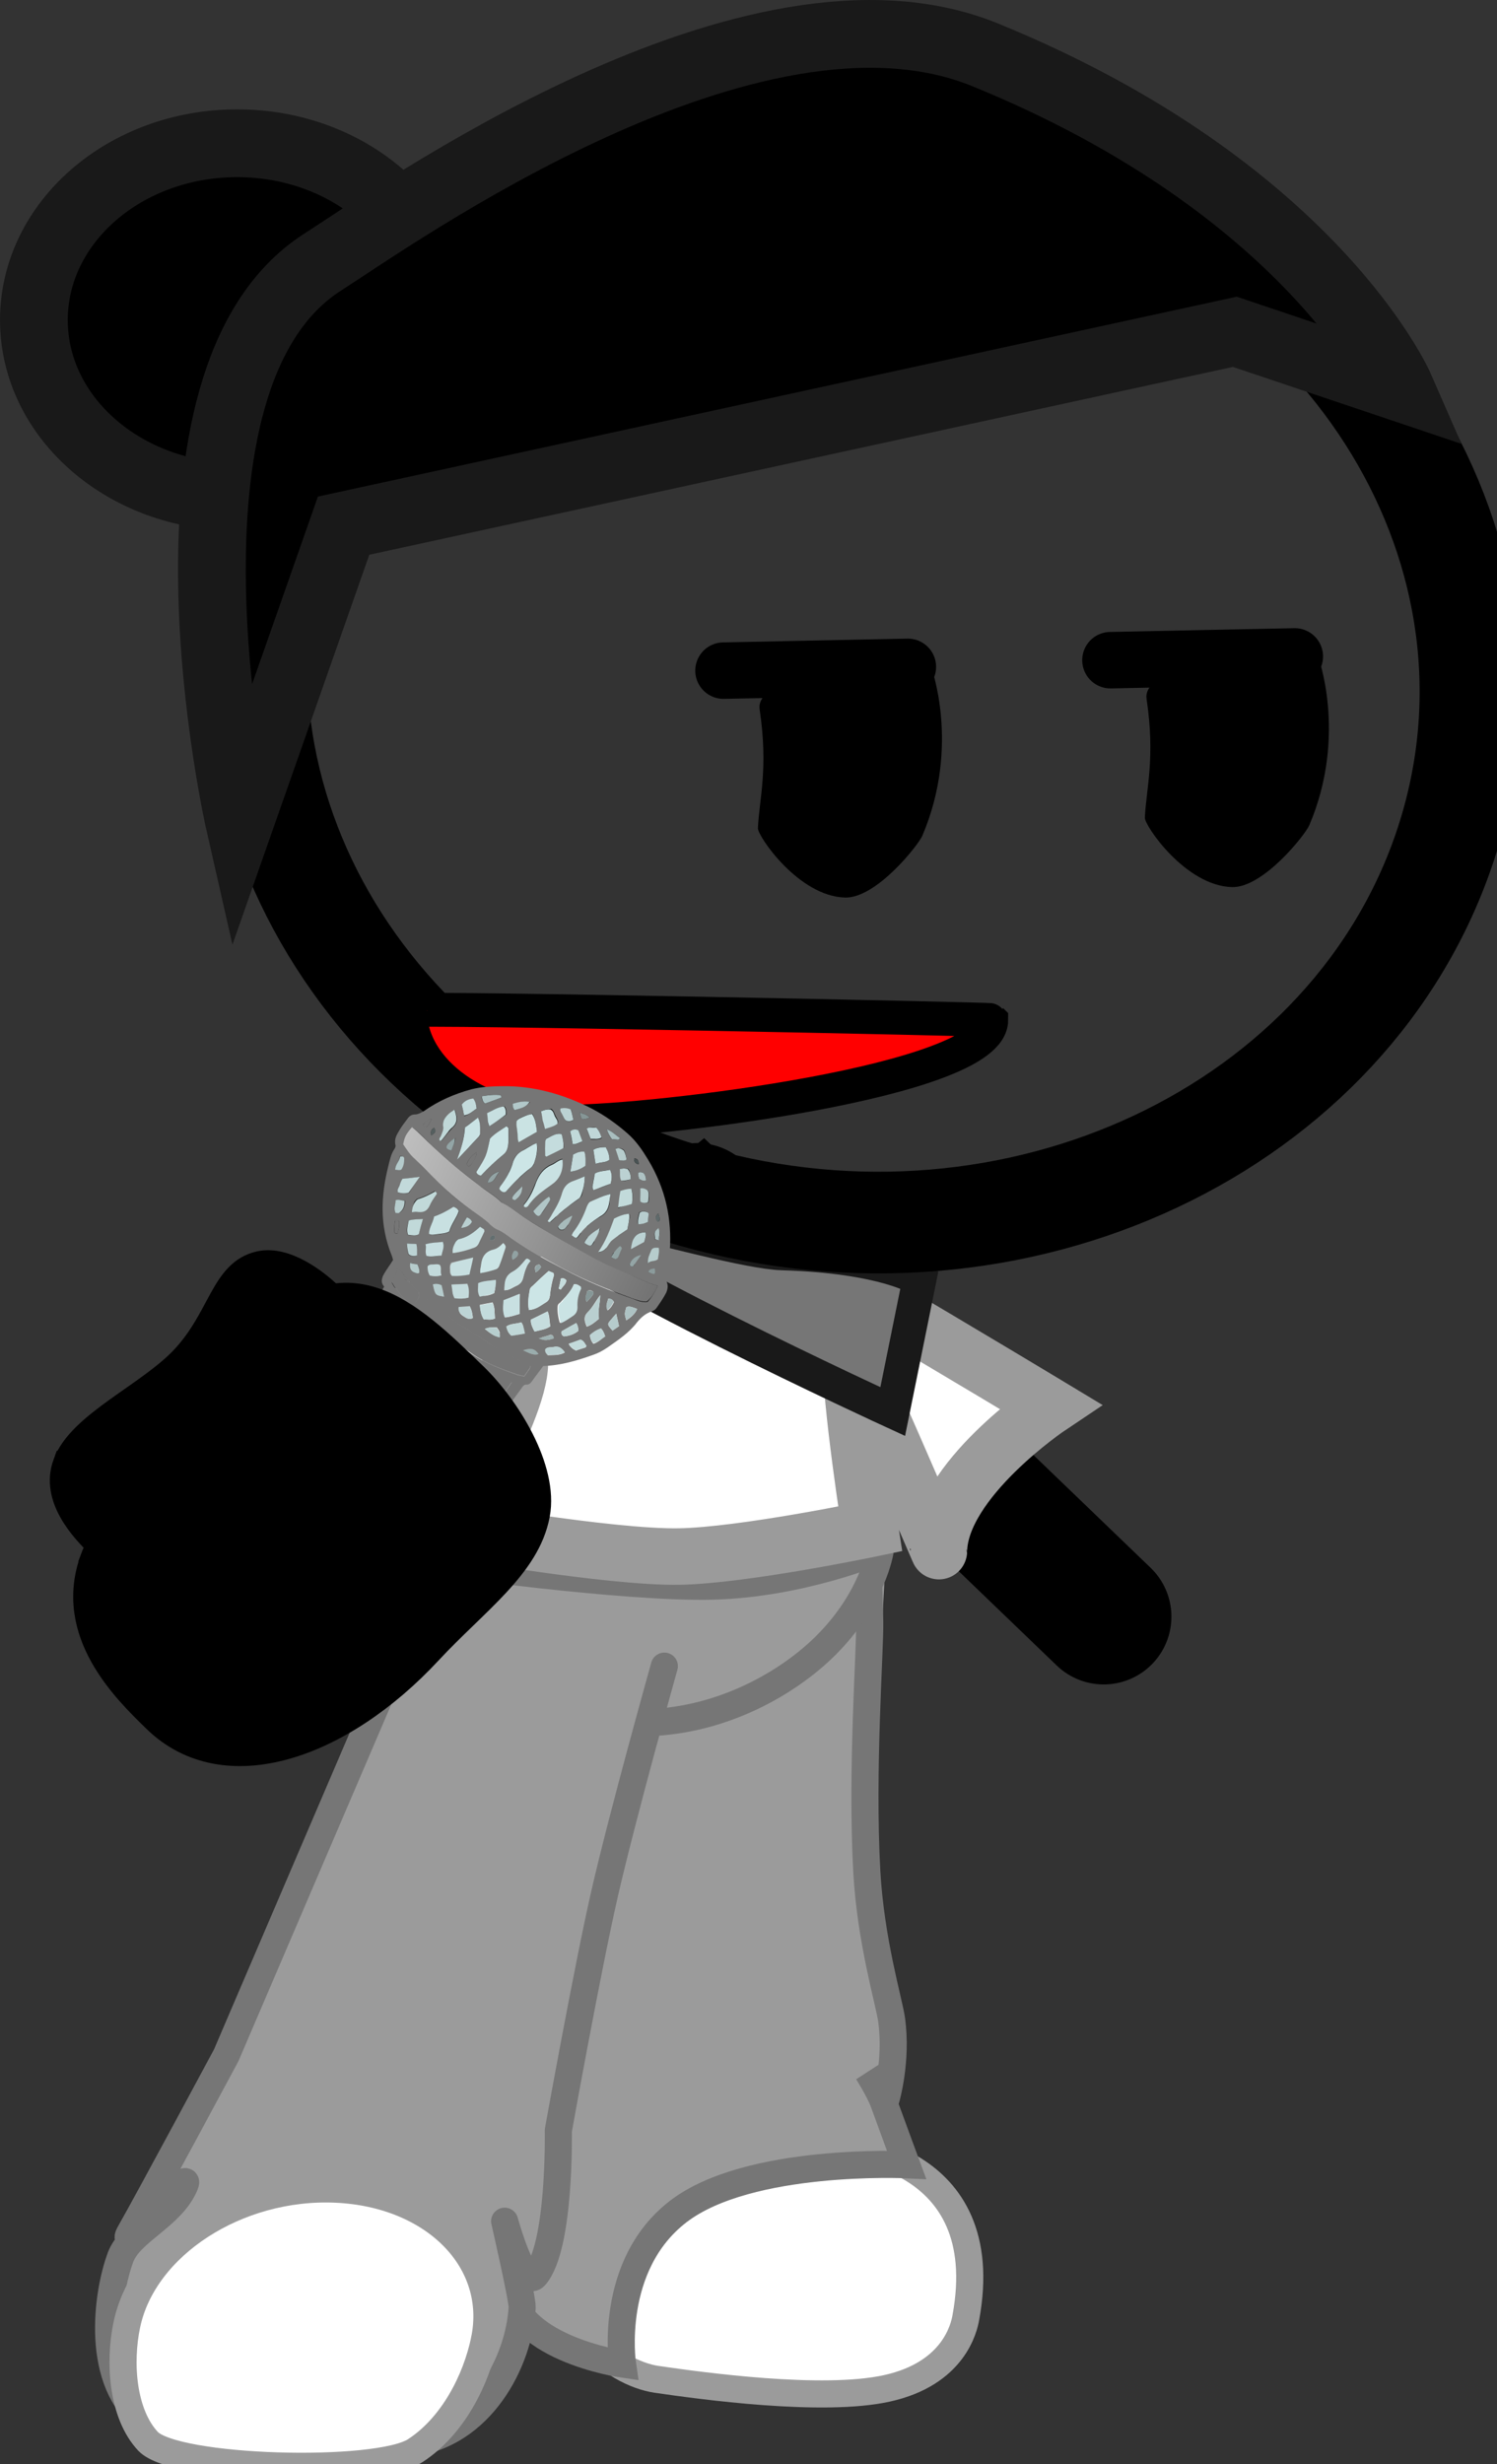 <svg version="1.1" xmlns="http://www.w3.org/2000/svg" xmlns:xlink="http://www.w3.org/1999/xlink" width="66.306" height="109.069" viewBox="0,0,66.306,109.069"><rect x="0" y="0" width="66.306" height="109.069" fill="#333333" stroke="none"/><defs><linearGradient x1="228.635" y1="185.782" x2="240.173" y2="191.551" gradientUnits="userSpaceOnUse" id="color-1"><stop offset="0" stop-color="#bebebe"/><stop offset="1" stop-color="#737373"/></linearGradient></defs><g transform="translate(-210.997,-134.734)"><g data-paper-data="{&quot;isPaintingLayer&quot;:true}" stroke-miterlimit="10" stroke-dasharray="" stroke-dashoffset="0" style="mix-blend-mode: normal"><path d="M240.823,203.949l1.045,-15.621" fill="none" fill-rule="nonzero" stroke="#000000" stroke-width="6" stroke-linecap="round" stroke-linejoin="miter"/><g><g><g stroke-width="1.2"><path d="M249.662,203.039l-1.457,26.691c0,0 6.924,0.283 5.569,7.595c-0.077,0.417 -0.509,2.465 -3.495,3.122c-2.86,0.63 -8.236,-0.115 -10.199,-0.4c-0.911,-0.132 -2.23,-0.763 -2.958,-1.873c-0.733,-1.118 -0.365,-2.774 -0.213,-3.704c0.062,-0.379 2.847,-30.124 2.847,-30.124" fill="#ffffff" fill-rule="evenodd" stroke="#9b9b9b" stroke-linecap="round" stroke-linejoin="round"/><path d="M238.603,210.382c1.389,-7.494 6.703,-7.731 9.45,-7.719c1.194,0.005 1.358,-1.993 1.466,3.843c0.024,1.286 -0.378,6.573 -0.129,11.062c0.17,3.074 0.989,5.774 1.097,6.553c0.256,1.839 -0.248,3.531 -0.248,3.531l-0.81,-1.205c0,0 0.526,0.841 0.71,1.345c0.572,1.571 1.012,2.757 1.012,2.757c0,0 -6.976,-0.33 -10.102,2.062c-3.127,2.392 -2.481,6.762 -2.481,6.762c0,0 -5.089,-0.729 -5.021,-3.717c0.017,-0.737 1.185,-2.952 1.185,-2.952c0,0 -0.618,0.137 -0.554,-0.375c0.033,-0.261 1.462,-4.145 2.348,-8.501c1.166,-5.734 1.877,-12.366 2.077,-13.446z" fill="#9b9b9b" fill-rule="nonzero" stroke="#767676" stroke-linecap="butt" stroke-linejoin="miter"/></g><path d="M230.503,205.246c0.026,-0.22 1.117,0.404 3.816,0.424c3.561,0.026 9.111,-0.527 10.688,-0.785c4.09,-0.668 5.02,-2.243 4.951,-1.661c-0.255,2.155 -3.164,6.196 -7.77,6.508c-2.024,0.137 -6.249,0.943 -8.451,0.231c-2.809,-0.908 -3.378,-3.509 -3.235,-4.717z" fill="#004fd9" fill-rule="nonzero" stroke="#001026" stroke-width="1.2" stroke-linecap="butt" stroke-linejoin="miter"/><g fill-rule="nonzero" stroke-linecap="butt" stroke-linejoin="miter"><g fill="none" stroke="none" stroke-width="1" font-family="sans-serif" font-weight="normal" font-size="12" text-anchor="start"/><path d="M230.249,203.853c0,0 8.362,1.184 12.31,1.085c3.947,-0.099 7.427,-1.58 7.427,-1.58c0,0 -0.312,2.111 -2.406,4.201c-1.62,1.618 -4.505,3.319 -7.893,3.423c-3.087,0.094 -6.415,-0.509 -7.892,-1.855c-2.239,-2.041 -1.546,-5.273 -1.546,-5.273z" fill="#9b9b9b" stroke="#767676" stroke-width="1.2"/></g><g stroke-width="1.2"><path d="M238.861,209.012c0,0 -8.411,31.186 -9.039,31.301c-1.802,0.33 -10.987,-2.114 -10.987,-2.114l11.268,-31.411" data-paper-data="{&quot;index&quot;:null}" fill="#ffab19" fill-rule="evenodd" stroke="#001026" stroke-linecap="round" stroke-linejoin="round"/><path d="M240.423,208.48c0,0 -1.853,6.596 -2.651,10.09c-0.766,3.351 -2.046,10.462 -2.046,10.462c0,0 0.1,5.146 -1.026,6.439c-0.521,0.599 -1.351,-2.423 -1.351,-2.423c0,0 0.796,3.467 0.776,3.815c-0.138,2.426 -1.831,5.642 -4.956,6.007c-3.431,0.402 -9.09,0.891 -11.663,-0.973c-2.329,-1.688 -1.78,-5.637 -1.165,-7.266c0.432,-1.144 2.27,-1.793 2.85,-3.201c0.386,-0.936 -3.139,3.354 -2.424,2.102c0.817,-1.432 4.25,-7.828 4.25,-7.828l8.59,-20.037" data-paper-data="{&quot;index&quot;:null}" fill="#9b9b9b" fill-rule="evenodd" stroke="#767676" stroke-linecap="round" stroke-linejoin="round"/><path d="M232.451,238.325c-0.369,1.749 -1.389,3.793 -3.06,4.878c-1.676,1.089 -10.649,0.853 -11.836,-0.412c-1.128,-1.201 -1.299,-3.46 -0.939,-5.167c0.739,-3.504 4.883,-6.188 9.255,-5.995c4.373,0.194 7.318,3.191 6.579,6.696z" fill="#ffffff" fill-rule="nonzero" stroke="#9b9b9b" stroke-linecap="butt" stroke-linejoin="miter"/></g></g><g fill="none" fill-rule="nonzero" stroke="none" stroke-width="1" stroke-linecap="butt" stroke-linejoin="miter" font-family="sans-serif" font-weight="normal" font-size="12" text-anchor="start"/></g><path d="M223.277,204.961c1.323,-1.575 18.749,-15.843 18.749,-15.843l17.856,17.172" fill="none" fill-rule="nonzero" stroke="#000000" stroke-width="6" stroke-linecap="round" stroke-linejoin="miter"/><path d="M230.786,202.404c0,0 3.662,-5.904 3.201,-7.715c-0.113,-0.443 -3.174,6.951 -3.673,6.528c-2.378,-2.017 -8.176,-3.672 -8.176,-3.672c0,0 9.217,-6.144 13.109,-8.928c1.074,-0.768 5.65,-0.702 5.95,-0.937c0.387,-0.303 16.312,9.301 16.312,9.301c0,0 -4.882,3.264 -4.925,6.409c-0,0.022 -3.9,-9.096 -3.905,-8.745c-0.029,2.098 0.86,7.759 0.86,7.759c0,0 -5.648,1.178 -8.459,1.225c-3.099,0.052 -10.294,-1.224 -10.294,-1.224z" fill="#ffffff" fill-rule="nonzero" stroke="#9b9b9b" stroke-width="2.5" stroke-linecap="butt" stroke-linejoin="miter"/><path d="M250.538,197.212c0,0 -14.18,-6.51 -16.139,-8.691c-0.91,-1.013 3.058,-0.81 3.058,-0.81c0,0 -1.762,0.37 1.043,0.978c1.676,0.363 5.691,1.476 7.13,1.518c4.601,0.136 6.094,1.151 6.094,1.151z" fill="#767676" fill-rule="nonzero" stroke="#191919" stroke-width="1.5" stroke-linecap="butt" stroke-linejoin="miter"/><path d="M230.504,148.901c0,4.322 -4.031,7.826 -9.003,7.826c-4.972,0 -9.003,-3.504 -9.003,-7.826c0,-4.322 4.031,-7.826 9.003,-7.826c4.972,0 9.003,3.504 9.003,7.826z" fill="#000000" fill-rule="nonzero" stroke="#191919" stroke-width="3" stroke-linecap="butt" stroke-linejoin="miter"/><g stroke-linejoin="miter"><g data-paper-data="{&quot;index&quot;:null}" stroke-linecap="butt"><path d="M275.053,172.044c-4.139,12.673 -19.051,19.689 -33.307,15.671c-14.256,-4.018 -22.458,-17.549 -18.319,-30.222c4.139,-12.673 19.051,-19.689 33.307,-15.671c14.256,4.018 22.458,17.549 18.319,30.222z" fill="none" fill-rule="nonzero" stroke="#000000" stroke-width="4.5"/><g><g fill-rule="nonzero"><path d="M238.782,145.63l0.009,0.011" data-paper-data="{&quot;index&quot;:null}" fill="#ffab19" stroke="#000000" stroke-width="5"/><g data-paper-data="{&quot;index&quot;:null}" fill="none" stroke="none" stroke-width="1" font-family="sans-serif" font-weight="normal" font-size="12" text-anchor="start"/></g><path d="M238.782,145.63l0.009,0.011" data-paper-data="{&quot;index&quot;:null}" fill="#ffab19" fill-rule="nonzero" stroke="#000000" stroke-width="5"/><path d="M248.569,165.838" fill="#001026" fill-rule="evenodd" stroke="#000000" stroke-width="5"/><g data-paper-data="{&quot;index&quot;:null}" fill="none" fill-rule="nonzero" stroke="none" stroke-width="1" font-family="sans-serif" font-weight="normal" font-size="12" text-anchor="start"/><g data-paper-data="{&quot;index&quot;:null}" fill="none" fill-rule="nonzero" stroke="none" stroke-width="1" font-family="sans-serif" font-weight="normal" font-size="12" text-anchor="start"/></g></g><path d="M265.69,149.42l-39.474,8.581l-4.615,13.14c0,0 -4.463,-19.62 3.696,-24.811c3.112,-1.98 19.016,-13.377 29.329,-9.171c14.526,5.923 18.373,14.72 18.373,14.72z" fill="#000000" fill-rule="nonzero" stroke="#191919" stroke-width="3" stroke-linecap="round"/></g><g fill-rule="nonzero" stroke-linejoin="miter"><path d="M252.221,164.196c0,0 1.339,3.515 -0.372,7.531c-0.171,0.401 -2.036,2.776 -3.429,2.734c-2.065,-0.062 -3.868,-2.729 -3.853,-3.068c0.057,-1.288 0.468,-2.628 0.076,-5.264c-0.284,-1.909 7.578,-1.933 7.578,-1.933z" data-paper-data="{&quot;index&quot;:null}" fill="#000000" stroke="none" stroke-width="0" stroke-linecap="butt"/><path d="M243.042,164.417l8.167,-0.167" fill="none" stroke="#000000" stroke-width="2.5" stroke-linecap="round"/></g><g fill-rule="nonzero" stroke-linejoin="miter"><path d="M269.36,163.733c0,0 1.339,3.515 -0.372,7.531c-0.171,0.401 -2.036,2.776 -3.429,2.734c-2.065,-0.062 -3.868,-2.729 -3.853,-3.068c0.057,-1.288 0.468,-2.628 0.076,-5.264c-0.284,-1.909 7.578,-1.933 7.578,-1.933z" data-paper-data="{&quot;index&quot;:null}" fill="#000000" stroke="none" stroke-width="0" stroke-linecap="butt"/><path d="M268.348,163.788l-8.167,0.167" fill="none" stroke="#000000" stroke-width="2.5" stroke-linecap="round"/></g><path d="M254.901,179.887c0,2.721 -14.93,4.495 -18.778,4.495c-3.848,0 -6.967,-2.206 -6.967,-4.928c0,-0.144 25.744,0.389 25.744,0.432z" fill="#ff0000" fill-rule="nonzero" stroke="#000000" stroke-width="1.5" stroke-linecap="butt" stroke-linejoin="miter"/><g fill-rule="nonzero" stroke-linecap="butt" stroke-linejoin="miter"><g data-paper-data="{&quot;index&quot;:null}" stroke="none" stroke-width="1"><path d="M228.013,191.682c-0.148,-0.169 -0.117,-0.316 -0.051,-0.48c0.127,-0.249 0.302,-0.463 0.444,-0.7c-0.019,-0.077 -0.038,-0.153 -0.066,-0.216c-0.547,-1.361 -0.462,-2.653 -0.146,-3.93c0.068,-0.269 0.12,-0.549 0.279,-0.775c0.03,-0.042 0.053,-0.11 0.041,-0.161c-0.069,-0.281 0.06,-0.465 0.183,-0.674c0.103,-0.181 0.238,-0.338 0.358,-0.508c0.07,-0.099 0.171,-0.174 0.318,-0.176c0.147,-0.002 0.275,-0.08 0.393,-0.144c0.628,-0.443 1.339,-0.763 2.118,-0.972c0.442,-0.11 0.892,-0.129 1.359,-0.136c1.374,-0.02 2.695,0.346 3.964,0.992c0.568,0.297 1.103,0.676 1.597,1.111c0.375,0.329 0.648,0.735 0.895,1.142c0.786,1.297 1.066,2.659 0.964,4.045c-0.016,0.264 -0.1,0.521 -0.184,0.779c-0.051,0.175 -0.075,0.348 0.027,0.548c0.096,0.174 0.071,0.347 0.005,0.511c-0.127,0.249 -0.285,0.474 -0.444,0.7c-0.05,0.071 -0.122,0.104 -0.194,0.137c-0.285,0.094 -0.482,0.271 -0.658,0.485c-0.354,0.468 -0.85,0.793 -1.33,1.129c-0.184,0.123 -0.384,0.235 -0.607,0.31c-0.714,0.255 -1.424,0.47 -2.221,0.498c-0.149,0.211 -0.324,0.426 -0.483,0.651c-0.06,0.085 -0.129,0.183 -0.266,0.171c-0.121,-0.001 -0.164,0.095 -0.224,0.18c-0.413,0.553 -0.811,1.117 -1.224,1.669c-0.9,1.243 -1.81,2.501 -2.743,3.722c-0.913,1.192 -1.777,2.419 -2.657,3.634c-0.139,0.197 -0.301,0.358 -0.44,0.555c-0.675,0.959 -1.351,1.918 -2.043,2.865c-0.119,0.169 -0.206,0.361 -0.412,0.448c-0.072,0.033 -0.106,0.115 -0.155,0.186c-0.497,0.705 -1.019,1.413 -1.516,2.118c-0.02,0.028 -0.05,0.07 -0.07,0.099c-0.143,0.237 -0.336,0.27 -0.632,0.207c-0.99,-0.215 -1.843,-0.693 -2.56,-1.434c-0.181,-0.192 -0.342,-0.411 -0.467,-0.648c-0.096,-0.174 -0.081,-0.333 0.002,-0.485c0.249,-0.457 0.483,-0.926 0.742,-1.398c0.186,-0.333 0.415,-0.658 0.552,-1.025c0.299,-0.803 0.802,-1.483 1.149,-2.251c0.203,-0.427 0.364,-0.862 0.584,-1.277c0.239,-0.443 0.437,-0.896 0.65,-1.336c0.393,-0.8 0.829,-1.59 1.206,-2.401c0.471,-1.083 1.007,-2.119 1.543,-3.156c0.18,-0.359 0.36,-0.718 0.54,-1.076c0.293,-0.554 0.596,-1.121 0.888,-1.675c0.166,-0.305 0.29,-0.619 0.456,-0.924c0.16,-0.331 0.349,-0.598 0.535,-0.932zM228.557,191.772c0.135,0.222 0.289,0.417 0.49,0.58c0.332,0.425 0.749,0.764 1.167,1.102c0.521,0.433 1.098,0.821 1.658,1.197c0.642,0.434 1.334,0.692 2.053,0.948c0.085,0.018 0.169,0.035 0.296,0.062c0.079,-0.113 0.159,-0.226 0.238,-0.338c0.02,-0.028 0.024,-0.068 0.037,-0.122c-0.113,-0.08 -0.237,-0.147 -0.37,-0.199c-0.224,-0.095 -0.412,-0.208 -0.636,-0.303c-0.546,-0.26 -1.018,-0.658 -1.534,-0.96c-0.269,-0.17 -0.558,-0.311 -0.807,-0.509c-0.537,-0.444 -1.124,-0.818 -1.621,-1.319c-0.126,-0.132 -0.268,-0.275 -0.394,-0.406c-0.005,-0.131 -0.155,-0.194 -0.216,-0.28c-0.067,-0.111 -0.135,-0.222 -0.323,-0.335c-0.016,0.264 -0.193,0.413 -0.248,0.628c0.071,0.072 0.076,0.202 0.21,0.254zM228.867,192.71c-0.283,-0.391 -0.37,-0.474 -0.601,-0.595c-0.103,0.181 -0.196,0.347 -0.299,0.528c-0.07,0.099 -0.054,0.215 0.013,0.326c0.045,0.074 0.126,0.132 0.171,0.206c0.173,0.271 0.419,0.508 0.688,0.678c0.064,0.151 0.193,0.243 0.323,0.335c0.719,0.531 1.412,1.064 2.18,1.525c0.344,0.201 0.698,0.389 1.045,0.551c0.283,0.116 0.582,0.243 0.895,0.212c0.129,-0.183 0.258,-0.367 0.387,-0.55c-0.149,-0.064 -0.283,-0.116 -0.4,-0.157c-0.533,-0.209 -1.046,-0.446 -1.52,-0.739c-0.613,-0.371 -1.176,-0.813 -1.749,-1.24c-0.275,-0.195 -0.475,-0.464 -0.76,-0.645c-0.076,-0.202 -0.228,-0.331 -0.374,-0.434zM219.82,209.828c0.167,0.245 0.384,0.42 0.621,0.567c0.006,0.026 0.029,0.063 0.045,0.074c0.399,0.262 0.817,0.495 1.263,0.621c0.26,0.079 0.511,0.172 0.782,0.131c0.556,-0.79 1.112,-1.579 1.699,-2.411c-0.498,-0.12 -0.936,-0.326 -1.365,-0.545c-0.38,-0.185 -0.674,-0.457 -1.034,-0.67c-0.13,-0.092 -0.233,-0.186 -0.363,-0.278c-0.145,-0.208 -0.325,-0.4 -0.558,-0.586c-0.298,0.423 -0.447,0.91 -0.692,1.328c-0.239,0.443 -0.463,0.898 -0.692,1.328c0.076,0.202 0.186,0.322 0.296,0.442zM221.412,206.707c0.064,0.151 0.183,0.257 0.313,0.349c0.09,0.148 0.246,0.238 0.381,0.355c0.444,0.336 0.937,0.601 1.434,0.826c0.299,0.127 0.618,0.226 0.944,0.246c0.04,-0.056 0.096,-0.101 0.135,-0.158c0.487,-0.691 0.964,-1.368 1.466,-2.047c0.533,-0.722 1.056,-1.429 1.588,-2.151c0.771,-1.06 1.549,-2.095 2.32,-3.155c0.877,-1.176 1.695,-2.372 2.604,-3.524c0.155,-0.186 0.288,-0.409 0.437,-0.62c-0.218,-0.07 -0.439,-0.1 -0.637,-0.198c-0.656,-0.275 -1.269,-0.646 -1.862,-1.045c-0.518,-0.367 -1.027,-0.749 -1.535,-1.131c-0.191,-0.177 -0.375,-0.329 -0.566,-0.507c-0.07,-0.176 -0.236,-0.252 -0.345,-0.372c-0.126,-0.132 -0.216,-0.28 -0.388,-0.381c-0.132,0.118 -0.179,0.254 -0.232,0.364c-0.408,0.958 -0.955,1.839 -1.412,2.763c-0.296,0.593 -0.593,1.187 -0.873,1.791c-0.393,0.8 -0.76,1.596 -1.144,2.382c-0.31,0.647 -0.62,1.294 -0.946,1.93c-0.34,0.689 -0.686,1.353 -1.042,2.031c-0.316,0.621 -0.643,1.257 -0.953,1.904c0.136,0.117 0.173,0.271 0.313,0.349zM240.132,191.647c-0.446,-0.126 -0.826,-0.31 -1.215,-0.481c-0.406,-0.182 -0.806,-0.339 -1.202,-0.535c-0.38,-0.185 -0.756,-0.409 -1.126,-0.608c-0.386,-0.21 -0.772,-0.421 -1.165,-0.657c-0.36,-0.213 -0.726,-0.451 -1.086,-0.664c-0.366,-0.239 -0.693,-0.533 -1.099,-0.716c-0.281,-0.326 -0.677,-0.522 -1.007,-0.777c-0.336,-0.281 -0.709,-0.545 -1.046,-0.826c-0.32,-0.269 -0.647,-0.564 -0.957,-0.848c-0.327,-0.295 -0.597,-0.635 -0.953,-0.887c-0.271,0.315 -0.34,0.414 -0.39,0.76c0.145,0.208 0.289,0.417 0.486,0.62c0.246,0.238 0.491,0.475 0.743,0.738c0.481,0.489 0.956,0.953 1.523,1.355c0.389,0.276 0.787,0.537 1.136,0.869c0.071,0.072 0.168,0.14 0.285,0.181c0.224,0.095 0.425,0.259 0.619,0.397c0.713,0.505 1.485,0.926 2.251,1.321c1.003,0.542 2.043,0.962 3.112,1.339c0.208,0.084 0.416,0.168 0.635,0.133c0.181,-0.189 0.314,-0.412 0.454,-0.714zM234.77,185.33c-0.259,0.091 -0.453,0.229 -0.663,0.355c-0.19,0.098 -0.326,0.255 -0.38,0.471c-0.131,0.393 -0.321,0.766 -0.576,1.093c-0.02,0.028 -0.034,0.082 -0.043,0.096c0.051,0.1 0.116,0.146 0.227,0.161c0.026,-0.003 0.062,-0.019 0.072,-0.033c0.337,-0.374 0.706,-0.726 1.107,-1.055c0.056,-0.045 0.132,-0.118 0.139,-0.197c0.094,-0.272 0.188,-0.543 0.117,-0.89zM232.298,186.77c0.317,-0.346 0.656,-0.655 1.002,-0.939c0.112,-0.09 0.165,-0.2 0.196,-0.347c0.038,-0.227 0.024,-0.448 0.02,-0.684c0.007,-0.079 0.025,-0.173 -0.092,-0.214c-0.25,0.182 -0.506,0.339 -0.723,0.544c-0.142,0.787 -0.142,0.787 -0.602,1.476c0.019,0.077 0.074,0.137 0.201,0.163zM235.3,190.991c-0.244,0.208 -0.471,0.427 -0.698,0.647c-0.056,0.045 -0.112,0.09 -0.135,0.158c-0.046,0.306 -0.107,0.601 -0.042,0.922c0.314,-0.031 0.511,-0.208 0.747,-0.337c0.118,-0.064 0.162,-0.16 0.182,-0.294c0.029,-0.317 0.091,-0.612 0.179,-0.909c0.01,-0.014 -0.012,-0.051 -0.025,-0.102c-0.059,-0.02 -0.133,-0.052 -0.208,-0.084zM238.039,187.584c-0.37,0.076 -0.616,0.219 -0.878,0.35c-0.092,0.062 -0.125,0.144 -0.159,0.226c-0.141,0.407 -0.331,0.78 -0.596,1.121c-0.03,0.042 -0.043,0.096 -0.073,0.138c0.168,0.14 0.211,0.149 0.29,0.036c0.258,-0.367 0.588,-0.662 0.978,-0.871c0.236,-0.129 0.339,-0.309 0.387,-0.55c0.005,-0.145 0.016,-0.264 0.05,-0.451zM234.2,188.139c0.081,0.057 0.137,0.012 0.177,-0.044c0.278,-0.395 0.676,-0.684 1.074,-0.973c0.316,-0.241 0.479,-0.612 0.455,-1.094c-0.203,0.047 -0.318,0.176 -0.489,0.246c-0.351,0.153 -0.539,0.421 -0.673,0.749c-0.154,0.356 -0.291,0.724 -0.542,1.011c-0.014,0.054 -0.007,0.079 -0.001,0.105zM236.896,186.795c-0.216,0.1 -0.377,0.156 -0.521,0.223c-0.242,0.103 -0.378,0.261 -0.452,0.504c-0.092,0.337 -0.258,0.642 -0.44,0.935c-0.053,0.11 -0.133,0.223 -0.202,0.322c0.071,0.072 0.117,0.041 0.137,0.013c0.369,-0.352 0.754,-0.692 1.194,-0.972c0.066,-0.059 0.122,-0.104 0.155,-0.186c0.058,-0.255 0.132,-0.498 0.129,-0.839zM236.419,191.574c-0.124,0.314 -0.351,0.533 -0.563,0.764c-0.05,0.07 -0.138,0.092 -0.155,0.186c-0.031,0.147 0.005,0.511 0.093,0.764c0.213,-0.061 0.364,-0.207 0.538,-0.316c0.138,-0.092 0.201,-0.217 0.2,-0.387c0.009,-0.289 0.051,-0.556 0.162,-0.816c0.01,-0.014 -0.003,-0.065 -0.009,-0.091c-0.055,-0.06 -0.12,-0.106 -0.267,-0.104zM230.224,188.577c-0.042,0.266 -0.227,0.495 -0.21,0.781c0.123,0.066 0.222,0.03 0.326,0.02c0.193,-0.032 0.382,-0.025 0.572,-0.123c0.082,-0.323 0.313,-0.582 0.42,-0.907c-0.051,-0.1 -0.132,-0.157 -0.233,-0.186c-0.266,0.171 -0.555,0.305 -0.875,0.415zM233.283,189.752c-0.132,0.118 -0.263,0.236 -0.414,0.277c-0.363,0.102 -0.516,0.353 -0.555,0.685c-0.011,0.119 -0.071,0.204 -0.033,0.357c0.261,-0.026 0.484,-0.101 0.707,-0.176c0.062,-0.019 0.102,-0.076 0.135,-0.158c0.084,-0.257 0.175,-0.489 0.259,-0.747c0.03,-0.042 0.037,-0.122 -0.099,-0.239zM232.262,189.028c-0.283,0.264 -0.579,0.477 -0.949,0.554c-0.078,0.008 -0.102,0.076 -0.142,0.132c-0.073,0.138 -0.13,0.288 -0.122,0.484c0.366,-0.037 0.651,-0.131 0.945,-0.239c0.098,-0.036 0.164,-0.095 0.208,-0.191c0.077,-0.178 0.17,-0.345 0.247,-0.523c0.01,-0.014 -0.003,-0.065 -0.009,-0.091c-0.049,-0.034 -0.097,-0.069 -0.178,-0.126zM238.784,189.148c0.035,-0.187 0.079,-0.388 0.114,-0.575c-0.006,-0.026 -0.013,-0.051 -0.025,-0.102c-0.268,0.001 -0.484,0.101 -0.658,0.21c-0.195,0.518 -0.369,1.007 -0.707,1.486c0.386,-0.065 0.431,-0.371 0.609,-0.52c0.208,-0.191 0.437,-0.345 0.667,-0.499zM234.782,184.831c-0.043,-0.284 -0.053,-0.545 -0.21,-0.805c-0.134,0.053 -0.265,0.066 -0.373,0.116c-0.108,0.05 -0.233,0.089 -0.302,0.188c-0.041,0.161 0.013,0.326 0.024,0.482c0.011,0.156 -0.019,0.303 0.06,0.466c0.272,-0.145 0.518,-0.288 0.801,-0.447zM231.242,186.064c0.363,-0.377 0.66,-0.695 0.957,-1.013c0.02,-0.028 0.066,-0.059 0.053,-0.11c-0.004,-0.235 0.044,-0.476 -0.097,-0.724c-0.204,0.151 -0.398,0.289 -0.576,0.438c-0.018,0.474 -0.153,0.906 -0.337,1.41zM233.34,191.843c0.215,0.005 0.347,-0.113 0.491,-0.18c0.17,-0.069 0.292,-0.173 0.337,-0.374c0.068,-0.269 0.136,-0.538 0.327,-0.741c-0.094,-0.109 -0.168,-0.14 -0.228,-0.056c-0.165,0.2 -0.34,0.414 -0.567,0.529c-0.318,0.176 -0.338,0.479 -0.361,0.823zM231.955,190.396c-0.379,0.09 -0.687,0.147 -0.978,0.216c-0.07,0.099 -0.061,0.19 -0.068,0.269c0.009,0.091 -0.018,0.198 0.075,0.307c0.258,0.014 0.519,-0.013 0.774,-0.064c0.081,-0.218 0.135,-0.433 0.197,-0.727zM234.011,192.89c0.003,-0.315 0.003,-0.59 0.012,-0.879c-0.243,0.103 -0.475,0.192 -0.708,0.281c-0.016,0.264 -0.054,0.49 0.051,0.755c0.235,-0.024 0.432,-0.096 0.644,-0.156zM235.877,184.931c-0.254,-0.053 -0.432,0.096 -0.628,0.168c-0.062,0.019 -0.096,0.101 -0.093,0.167c-0.002,0.21 -0.011,0.394 -0.003,0.59c-0.01,0.014 0.022,0.037 0.055,0.06c0.252,-0.117 0.499,-0.26 0.751,-0.377c0.018,-0.198 -0.032,-0.403 -0.082,-0.608zM238.047,187.125c0.044,-0.201 0.079,-0.388 -0.03,-0.613c-0.219,0.035 -0.47,0.047 -0.671,0.159c-0.021,0.133 -0.074,0.243 -0.069,0.374c-0.011,0.119 -0.107,0.22 0.009,0.366c0.259,-0.091 0.517,-0.183 0.76,-0.286zM234.514,193.141c-0.025,0.173 0.072,0.347 0.158,0.535c0.249,-0.077 0.5,-0.089 0.704,-0.241c-0.05,-0.205 -0.022,-0.417 -0.121,-0.656c-0.252,0.117 -0.489,0.246 -0.741,0.363zM237.583,192.06c-0.195,0.242 -0.335,0.545 -0.563,0.764c-0.181,0.189 -0.147,0.382 -0.033,0.632c0.223,-0.075 0.364,-0.207 0.532,-0.342c-0.052,-0.375 0.056,-0.7 0.063,-1.055zM230.474,185.223c0.075,0.032 0.104,-0.01 0.134,-0.053c0.145,-0.172 0.284,-0.369 0.446,-0.53c0.254,-0.222 0.191,-0.478 0.09,-0.782c-0.102,0.076 -0.184,0.123 -0.25,0.182c-0.168,0.135 -0.293,0.278 -0.257,0.537c0.011,0.156 -0.046,0.306 -0.093,0.442c-0.056,0.045 -0.138,0.092 -0.071,0.204zM229.241,188.387c0.121,0.001 0.209,-0.021 0.287,-0.029c0.241,0.002 0.379,-0.09 0.466,-0.283c0.067,-0.164 0.192,-0.308 0.276,-0.46c0.03,-0.042 0.076,-0.073 -0.028,-0.168c-0.22,0.14 -0.473,0.257 -0.747,0.337c-0.062,0.019 -0.112,0.09 -0.152,0.146c-0.047,0.136 -0.084,0.257 -0.103,0.456zM232.888,191.967c0.035,-0.187 0.095,-0.376 0.071,-0.584c-0.271,0.04 -0.539,0.041 -0.781,0.144c-0.002,0.21 -0.053,0.385 0.066,0.596c0.219,-0.035 0.444,-0.044 0.644,-0.156zM236.258,186.596c0.271,-0.04 0.488,-0.141 0.672,-0.264c0.002,-0.21 0.011,-0.394 -0.046,-0.624c-0.189,-0.007 -0.35,0.048 -0.504,0.129c-0.032,0.252 -0.08,0.493 -0.122,0.759zM230.99,191.593c0.028,0.168 0.027,0.273 0.068,0.386c0.019,0.077 0.048,0.139 0.076,0.202c0.212,0.044 0.427,0.049 0.623,-0.023c0.018,-0.198 0.037,-0.397 -0.056,-0.61c-0.235,0.024 -0.45,0.019 -0.712,0.045zM229.593,186.819c-0.297,0.043 -0.506,0.064 -0.752,0.101c-0.056,0.045 -0.109,0.155 -0.12,0.274c-0.027,0.108 -0.129,0.183 -0.082,0.323c0.176,0.061 0.322,0.059 0.473,0.018c0.143,-0.237 0.292,-0.449 0.48,-0.717zM234.961,183.922c0.031,0.128 0.063,0.256 0.094,0.384c0.031,0.128 0.073,0.242 0.104,0.37c0.223,-0.075 0.416,-0.107 0.557,-0.239c0.011,-0.119 -0.066,-0.216 -0.117,-0.316c-0.051,-0.1 -0.073,-0.242 -0.196,-0.308c-0.167,0.03 -0.314,0.031 -0.442,0.11zM232.922,193.09c-0.03,-0.233 0.008,-0.46 -0.107,-0.71c-0.193,0.032 -0.369,0.076 -0.562,0.109c0.03,0.233 0.038,0.429 0.183,0.637c0.163,0.01 0.306,0.048 0.487,-0.036zM232.673,184.584c0.276,-0.185 0.516,-0.353 0.756,-0.521c-0.005,-0.131 0.006,-0.25 -0.088,-0.358c-0.287,0.029 -0.507,0.169 -0.744,0.297c0.005,0.131 0.01,0.261 0.042,0.389c-0.024,0.068 -0.001,0.105 0.034,0.193zM230.556,190.313c0.012,-0.224 0.131,-0.393 0.081,-0.598c-0.278,0.015 -0.529,0.027 -0.778,0.104c0.044,0.179 -0.056,0.32 0.047,0.52c0.212,0.044 0.398,-0.014 0.65,-0.026zM238.965,187.374c-0.173,0.004 -0.34,0.034 -0.484,0.101c-0.022,0.238 -0.06,0.465 -0.102,0.731c0.206,-0.086 0.383,-0.13 0.612,-0.179c0.022,-0.238 0.05,-0.451 -0.026,-0.653zM229.103,188.755c-0.064,0.229 -0.125,0.419 -0.043,0.646c0.179,0.021 0.332,0.045 0.477,-0.022c0.054,-0.215 0.125,-0.419 0.183,-0.674c-0.215,-0.005 -0.414,0.002 -0.617,0.049zM237.378,186.248c0.233,-0.089 0.47,-0.047 0.612,-0.179c0.002,-0.21 -0.068,-0.386 -0.164,-0.56c-0.199,0.007 -0.388,-0 -0.546,0.12c0.034,0.193 0.052,0.375 0.098,0.619zM234.25,193.757c-0.044,-0.179 -0.055,-0.335 -0.161,-0.495c-0.223,0.075 -0.47,0.047 -0.664,0.184c0.028,0.168 0.085,0.293 0.221,0.41c0.209,-0.021 0.412,-0.067 0.605,-0.1zM232.107,183.802c-0.018,-0.182 -0.059,-0.295 -0.143,-0.418c-0.193,0.032 -0.389,0.105 -0.509,0.274c0.038,0.154 0.075,0.307 0.103,0.475c0.239,-0.063 0.374,-0.221 0.548,-0.33zM237.802,193.886c-0.047,-0.139 -0.089,-0.253 -0.176,-0.336c-0.197,0.072 -0.361,0.167 -0.502,0.299c0.021,0.142 0.063,0.256 0.156,0.364c0.213,-0.061 0.348,-0.218 0.522,-0.328zM231.312,192.583c-0.022,0.238 0.098,0.344 0.253,0.433c0.113,0.08 0.247,0.133 0.375,0.054c-0.018,-0.182 -0.045,-0.349 -0.141,-0.523c-0.173,0.004 -0.33,0.02 -0.487,0.036zM239.535,189.702c0.041,-0.161 0.12,-0.274 0.057,-0.425c-0.493,0.01 -0.601,0.335 -0.647,0.746c0.2,-0.112 0.39,-0.209 0.591,-0.321zM230.034,191.191c0.186,0.047 0.332,0.045 0.519,-0.013c-0.064,-0.151 0.019,-0.303 -0.07,-0.452c-0.107,-0.055 -0.179,-0.021 -0.274,-0.025c-0.104,0.01 -0.205,-0.019 -0.275,0.08c0.005,0.131 0.01,0.261 0.1,0.409zM234.612,188.347c0.119,0.211 0.236,0.252 0.341,0.136c0.145,-0.172 0.258,-0.367 0.361,-0.547c0.04,-0.056 0.073,-0.138 -0.004,-0.235c-0.26,0.196 -0.487,0.416 -0.698,0.647zM235.153,194.439c-0.027,0.108 0.008,0.196 0.095,0.279c0.251,-0.012 0.525,0.013 0.761,-0.116c-0.135,-0.222 -0.3,-0.298 -0.513,-0.237c-0.105,0.01 -0.232,-0.016 -0.343,0.074zM236.882,189.745c0.227,0.161 0.295,0.167 0.385,0.04c0.123,-0.209 0.256,-0.432 0.314,-0.687c-0.308,0.162 -0.591,0.321 -0.698,0.647zM238.292,192.88c-0.096,0.101 -0.165,0.2 -0.251,0.287c-0.155,0.186 -0.155,0.186 0.087,0.463c0.102,-0.076 0.23,-0.154 0.286,-0.199c-0.05,-0.205 -0.078,-0.372 -0.122,-0.551zM237.414,184.646c-0.147,0.002 -0.312,-0.074 -0.422,0.082c0.048,0.139 0.121,0.276 0.175,0.441c0.173,-0.004 0.352,0.017 0.48,-0.061c-0.064,-0.151 -0.101,-0.304 -0.233,-0.462zM236.519,193.294c-0.21,0.126 -0.436,0.24 -0.647,0.366c-0.017,0.093 -0.008,0.184 0.109,0.225c0.235,-0.024 0.458,-0.098 0.636,-0.247c-0.005,-0.131 -0.03,-0.233 -0.098,-0.344zM239.354,187.925c0.123,0.066 0.244,0.067 0.368,0.029c0.007,-0.079 0.015,-0.159 0.022,-0.238c0.001,-0.105 0.018,-0.198 -0.059,-0.296c-0.097,-0.069 -0.198,-0.098 -0.312,-0.074c-0.008,0.184 -0.011,0.394 -0.019,0.579zM236.362,185.38c0.173,-0.004 0.307,-0.057 0.435,-0.135c-0.07,-0.176 -0.124,-0.341 -0.187,-0.492c-0.159,-0.05 -0.284,-0.011 -0.36,0.062c0.034,0.193 0.068,0.386 0.112,0.565zM239.694,188.821c0.011,-0.119 0.022,-0.238 0.017,-0.369c-0.006,-0.026 -0.039,-0.049 -0.061,-0.086c-0.095,-0.004 -0.212,-0.044 -0.34,0.034c-0.031,0.147 -0.098,0.311 -0.064,0.504c0.179,0.021 0.304,-0.017 0.448,-0.084zM239.699,190.642c0.125,-0.144 0.324,-0.046 0.423,-0.187c0.015,-0.159 0.088,-0.297 0.038,-0.502c-0.163,-0.01 -0.31,-0.008 -0.351,0.153c-0.041,0.161 -0.146,0.277 -0.11,0.535zM236.51,194.513c0.134,-0.053 0.285,-0.094 0.409,-0.133c0.026,-0.003 0.03,-0.042 0.05,-0.071c-0.061,-0.086 -0.092,-0.214 -0.268,-0.275c-0.16,0.055 -0.331,0.125 -0.517,0.183c0.074,0.137 0.161,0.22 0.327,0.295zM236.393,184.303c-0.038,-0.153 -0.065,-0.321 -0.097,-0.449c-0.176,-0.061 -0.322,-0.059 -0.453,-0.046c-0.053,0.11 0.05,0.205 0.085,0.293c0.035,0.088 0.06,0.191 0.183,0.257c0.085,0.018 0.179,0.021 0.281,-0.054zM229.018,189.773c0.011,0.156 0.027,0.273 0.042,0.389c-0.004,0.04 0.035,0.088 0.041,0.114c0.113,0.08 0.234,0.081 0.358,0.043c-0.002,-0.17 0.013,-0.329 -0.031,-0.508c-0.127,-0.027 -0.248,-0.028 -0.411,-0.037zM238.739,193.176c0.194,-0.137 0.388,-0.275 0.478,-0.507c-0.176,-0.061 -0.315,-0.139 -0.476,-0.083c-0.088,0.297 -0.088,0.297 -0.003,0.59zM230.171,191.584c0.087,0.463 0.103,0.475 0.494,0.54c-0.028,-0.168 -0.081,-0.333 -0.109,-0.5c-0.123,-0.066 -0.244,-0.067 -0.385,-0.04zM238.937,186.931c-0.002,-0.17 -0.023,-0.312 -0.113,-0.461c-0.042,-0.009 -0.111,-0.015 -0.179,-0.021c-0.052,0.005 -0.114,0.025 -0.167,0.03c0.002,0.17 -0.023,0.343 0.057,0.505c0.127,0.027 0.268,-0.001 0.402,-0.053zM228.513,188.421c0.068,0.006 0.163,0.01 0.209,-0.021c0.158,-0.121 0.225,-0.285 0.221,-0.52c-0.137,-0.013 -0.286,-0.076 -0.395,-0.026c-0.035,0.187 -0.128,0.354 -0.035,0.567zM233.205,183.311c-0.006,-0.026 -0.013,-0.051 -0.025,-0.102c-0.29,-0.036 -0.561,0.004 -0.833,0.044c-0.021,0.133 0.014,0.221 0.134,0.327c0.233,-0.089 0.481,-0.166 0.724,-0.269zM236.356,188.526c-0.246,0.143 -0.499,0.26 -0.651,0.511c-0.01,0.014 0.035,0.088 0.067,0.111c0.081,0.057 0.186,0.047 0.235,-0.024c0.178,-0.149 0.274,-0.355 0.349,-0.598zM238.75,186.059c-0.021,-0.142 -0.043,-0.284 -0.116,-0.421c-0.113,-0.08 -0.214,-0.11 -0.365,-0.068c0.054,0.165 0.098,0.344 0.161,0.495c0.117,0.041 0.212,0.044 0.32,-0.006zM232.474,193.555c0.217,0.175 0.401,0.327 0.665,0.366c0.041,-0.161 -0.033,-0.298 -0.133,-0.432c-0.189,-0.007 -0.352,-0.017 -0.533,0.066zM228.5,186.509c0.205,0.019 0.231,0.016 0.261,-0.026c0.116,-0.129 0.124,-0.314 0.122,-0.484c-0.003,-0.065 -0.074,-0.137 -0.182,-0.087c0.008,0.196 -0.186,0.333 -0.202,0.597zM233.783,183.869c0.249,-0.077 0.504,-0.129 0.689,-0.357c-0.296,-0.062 -0.529,0.027 -0.742,0.087c-0.033,0.082 -0.005,0.145 0.053,0.27zM229.485,190.696c-0.111,-0.015 -0.212,-0.044 -0.322,-0.059c-0.008,0.184 0.019,0.352 0.227,0.436c0.059,0.02 0.117,0.041 0.173,-0.004c0.027,-0.108 -0.014,-0.221 -0.078,-0.372zM238.066,190.373c0.146,0.103 0.23,0.121 0.294,-0.003c0.053,-0.11 0.107,-0.22 0.144,-0.342c0.014,-0.054 0.011,-0.119 -0.064,-0.151c-0.168,0.135 -0.277,0.29 -0.374,0.496zM232.11,185.728c-0.194,0.137 -0.355,0.298 -0.436,0.515c-0.01,0.014 0.035,0.088 0.051,0.1c0.032,0.023 0.095,0.004 0.114,-0.025c0.113,-0.195 0.265,-0.341 0.27,-0.591zM230.995,185.656c0.051,-0.175 0.16,-0.331 0.172,-0.555c-0.21,0.126 -0.352,0.258 -0.363,0.377c-0.027,0.108 0.038,0.154 0.191,0.177zM234.164,194.499c0.224,0.095 0.451,0.256 0.684,0.167c-0.212,-0.319 -0.445,-0.231 -0.684,-0.167zM235.745,191.772c0.032,0.023 0.059,0.02 0.091,0.043c0.083,-0.152 0.237,-0.233 0.246,-0.418c-0.087,-0.083 -0.146,-0.103 -0.244,-0.067c-0.021,0.133 -0.052,0.28 -0.093,0.442zM234.127,187.242c-0.188,0.163 -0.329,0.295 -0.432,0.476c-0.02,0.028 -0.007,0.079 0.041,0.114c0.016,0.011 0.059,0.02 0.085,0.018c0.194,-0.137 0.313,-0.307 0.306,-0.607zM228.669,188.785c-0.117,-0.041 -0.185,-0.047 -0.183,0.018c-0.021,0.133 -0.026,0.278 -0.03,0.422c0.009,0.091 0.057,0.125 0.146,0.103c0.061,-0.19 0.101,-0.351 0.068,-0.544zM238.1,185.154c0.095,0.004 0.179,0.021 0.274,0.025c0.026,-0.003 0.046,-0.031 0.092,-0.062c-0.194,-0.138 -0.343,-0.306 -0.593,-0.399c0.054,0.165 0.095,0.279 0.227,0.436zM231.679,188.615c-0.083,0.152 -0.156,0.291 -0.259,0.472c0.261,-0.026 0.399,-0.119 0.482,-0.271c-0.051,-0.1 -0.09,-0.148 -0.223,-0.2zM237.013,191.868c-0.005,0.145 -0.146,0.277 -0.028,0.488c0.287,-0.304 0.337,-0.374 0.276,-0.46c-0.081,-0.057 -0.149,-0.064 -0.248,-0.028zM233.136,186.582c-0.343,0.074 -0.463,0.243 -0.547,0.5c0.346,-0.008 0.355,-0.298 0.547,-0.5zM239.395,190.279c-0.317,0.071 -0.427,0.226 -0.513,0.418c-0.01,0.014 0.013,0.051 0.045,0.074c0.049,0.034 0.101,0.029 0.121,0.001c0.116,-0.129 0.199,-0.282 0.348,-0.493zM237.94,192.208c-0.041,0.161 -0.124,0.314 -0.031,0.527c0.148,-0.107 0.221,-0.245 0.284,-0.369c-0.067,-0.111 -0.142,-0.143 -0.253,-0.158zM240.188,189.636c-0.024,-0.207 0.085,-0.362 -0.037,-0.534c-0.188,0.163 -0.188,0.163 -0.149,0.487c0.042,0.009 0.085,0.018 0.186,0.047zM234.852,193.972c0.257,0.118 0.459,0.072 0.656,-0c0.011,-0.119 -0.054,-0.165 -0.132,-0.157c-0.16,0.055 -0.337,0.099 -0.524,0.157zM239.309,186.92c0.107,0.055 0.198,0.098 0.306,0.048c-0.015,-0.116 -0.03,-0.233 -0.117,-0.316c-0.091,-0.043 -0.159,-0.05 -0.232,-0.016c-0.017,0.093 0.002,0.17 0.043,0.284zM233.706,190.496c0.128,-0.078 0.22,-0.14 0.247,-0.248c0.004,-0.04 -0.019,-0.077 -0.041,-0.114c-0.049,-0.034 -0.133,-0.052 -0.147,0.002c-0.06,0.085 -0.129,0.183 -0.059,0.36zM237.118,184.204c-0.116,-0.146 -0.295,-0.167 -0.445,-0.231c0.065,0.321 0.098,0.344 0.445,0.231zM230.098,184.999c0.214,-0.166 0.214,-0.166 0.128,-0.354c-0.092,0.062 -0.194,0.137 -0.128,0.354zM234.962,190.815c-0.035,-0.088 -0.084,-0.123 -0.12,-0.106c-0.16,0.055 -0.174,0.109 -0.118,0.339c0.118,-0.064 0.178,-0.149 0.237,-0.233zM239.996,190.875c-0.131,0.013 -0.245,0.038 -0.282,0.159c0.289,0.141 0.325,0.125 0.282,-0.159zM230.105,184.264c-0.167,0.03 -0.262,0.131 -0.348,0.218c-0.04,0.056 -0.021,0.133 0.116,0.146c0.086,-0.087 0.181,-0.189 0.232,-0.364zM240.152,188.447c-0.132,0.118 -0.133,0.223 -0.023,0.343c0,0 0.042,0.009 0.052,-0.005c0.076,-0.073 0.018,-0.198 -0.029,-0.338zM232.7,189.613c0.117,0.041 0.189,0.007 0.213,-0.061c0.02,-0.028 0.007,-0.079 -0.015,-0.116c-0.022,-0.037 -0.091,-0.043 -0.111,-0.015c-0.046,0.031 -0.086,0.087 -0.087,0.192zM239.084,185.999c-0.005,0.145 0.03,0.233 0.2,0.268c-0.002,-0.17 -0.046,-0.244 -0.2,-0.268z" fill="#767676"/><path d="M229.009,194.439c0.508,0.382 1.017,0.763 1.535,1.131c0.583,0.413 1.206,0.77 1.862,1.045c0.208,0.084 0.403,0.117 0.637,0.198c-0.159,0.226 -0.282,0.434 -0.437,0.62c-0.899,1.139 -1.727,2.349 -2.604,3.524c-0.787,1.049 -1.548,2.095 -2.32,3.155c-0.533,0.722 -1.056,1.429 -1.588,2.151c-0.503,0.679 -0.964,1.368 -1.466,2.047c-0.04,0.056 -0.079,0.113 -0.135,0.158c-0.336,-0.006 -0.629,-0.107 -0.944,-0.246c-0.497,-0.225 -0.99,-0.491 -1.434,-0.826c-0.146,-0.103 -0.301,-0.193 -0.381,-0.355c0.166,0.075 0.298,0.232 0.526,0.288c0.046,-0.306 0.263,-0.511 0.406,-0.748c0.01,-0.014 0.02,-0.028 0.004,-0.04c0.139,-0.473 0.427,-0.881 0.624,-1.334c0.067,-0.164 0.085,-0.362 0.217,-0.48c0.231,-0.259 0.274,-0.63 0.505,-0.889c0.01,-0.014 0.014,-0.054 0.033,-0.082c0.14,-0.302 0.254,-0.602 0.427,-0.881c0.219,-0.31 0.288,-0.684 0.539,-0.971c0.032,-0.252 0.194,-0.413 0.316,-0.621c0.02,-0.028 0.03,-0.042 0.05,-0.07c0.069,-0.374 0.342,-0.624 0.476,-0.952c0.134,-0.328 0.375,-0.601 0.525,-0.918c0.18,-0.359 0.301,-0.738 0.588,-1.042c0.02,-0.028 0.05,-0.07 0.053,-0.11c0.012,-0.224 0.18,-0.359 0.283,-0.539c0.06,-0.085 0.145,-0.172 0.173,-0.279c0.025,-0.173 0.12,-0.274 0.21,-0.401c0.05,-0.071 0.116,-0.13 0.123,-0.209c0.032,-0.252 0.203,-0.427 0.333,-0.61c0.05,-0.071 0.116,-0.13 0.123,-0.209c0.028,-0.212 0.154,-0.356 0.263,-0.511c0.179,-0.254 0.244,-0.588 0.439,-0.83c0.046,-0.031 0.027,-0.108 0.041,-0.161z" fill="#87d7dc"/><path d="M229.009,194.439c-0.014,0.054 0.005,0.131 -0.025,0.173c-0.195,0.242 -0.277,0.565 -0.439,0.83c-0.109,0.155 -0.235,0.299 -0.263,0.511c-0.007,0.079 -0.073,0.138 -0.123,0.209c-0.129,0.183 -0.284,0.369 -0.333,0.61c-0.007,0.079 -0.089,0.127 -0.123,0.209c-0.089,0.127 -0.169,0.24 -0.21,0.401c-0.027,0.108 -0.113,0.195 -0.173,0.279c-0.103,0.181 -0.271,0.315 -0.283,0.539c-0.004,0.04 -0.033,0.082 -0.053,0.11c-0.277,0.29 -0.408,0.683 -0.588,1.042c-0.16,0.331 -0.401,0.604 -0.525,0.918c-0.134,0.328 -0.407,0.578 -0.476,0.952c0.006,0.026 -0.03,0.042 -0.05,0.071c-0.129,0.183 -0.284,0.369 -0.316,0.621c-0.267,0.276 -0.336,0.65 -0.539,0.971c-0.189,0.268 -0.287,0.579 -0.427,0.881c-0.02,0.028 -0.014,0.054 -0.033,0.082c-0.231,0.259 -0.274,0.63 -0.505,0.889c-0.125,0.144 -0.134,0.328 -0.217,0.48c-0.213,0.441 -0.485,0.861 -0.624,1.334c-0.01,0.014 -0.004,0.04 -0.004,0.04c-0.143,0.237 -0.36,0.442 -0.406,0.748c-0.212,-0.044 -0.334,-0.216 -0.526,-0.288c-0.13,-0.092 -0.259,-0.184 -0.313,-0.349c0.06,-0.085 0.145,-0.172 0.172,-0.279c0.095,-0.376 0.32,-0.661 0.496,-0.98c0.176,-0.319 0.271,-0.696 0.539,-0.971c0.032,-0.252 0.193,-0.413 0.316,-0.621c0.02,-0.028 0.05,-0.07 0.053,-0.11c0.008,-0.184 0.14,-0.302 0.213,-0.441c0.05,-0.071 0.099,-0.141 0.123,-0.209c0.138,-0.368 0.301,-0.738 0.53,-1.062c0.03,-0.042 0.086,-0.087 0.073,-0.138c0.018,-0.198 0.134,-0.328 0.233,-0.469c0.125,-0.144 0.111,-0.365 0.247,-0.523c0.175,-0.214 0.243,-0.483 0.37,-0.732c0.186,-0.333 0.298,-0.698 0.526,-1.022c0.04,-0.056 0.106,-0.115 0.103,-0.181c0.015,-0.159 0.12,-0.274 0.193,-0.413c0.079,-0.113 0.143,-0.237 0.18,-0.359c0.064,-0.229 0.161,-0.436 0.3,-0.633c0.192,-0.308 0.288,-0.684 0.555,-0.96c0.02,-0.028 0.033,-0.082 0.053,-0.11c0.16,-0.331 0.304,-0.673 0.496,-0.98c0.219,-0.31 0.307,-0.712 0.558,-1c0.03,-0.042 0.027,-0.108 0.041,-0.161c0.097,-0.206 0.22,-0.415 0.397,-0.564c0.091,0.043 0.156,0.089 0.23,0.121c0.197,0.203 0.371,0.369 0.572,0.532z" fill="#b0eef2"/><path d="M240.132,191.647c-0.14,0.302 -0.273,0.525 -0.487,0.691c-0.209,0.021 -0.417,-0.063 -0.635,-0.133c-1.06,-0.392 -2.11,-0.798 -3.112,-1.34c-0.756,-0.409 -1.528,-0.83 -2.251,-1.321c-0.194,-0.138 -0.395,-0.301 -0.619,-0.397c-0.091,-0.043 -0.188,-0.112 -0.285,-0.181c-0.349,-0.332 -0.758,-0.579 -1.136,-0.869c-0.541,-0.405 -1.042,-0.865 -1.523,-1.355c-0.236,-0.252 -0.481,-0.489 -0.743,-0.738c-0.207,-0.189 -0.342,-0.411 -0.486,-0.62c0.065,-0.334 0.119,-0.444 0.39,-0.76c0.346,0.267 0.627,0.592 0.954,0.887c0.31,0.283 0.637,0.578 0.957,0.848c0.336,0.281 0.699,0.559 1.046,0.826c0.32,0.269 0.716,0.466 1.007,0.777c0.406,0.182 0.733,0.477 1.099,0.716c0.35,0.227 0.726,0.451 1.086,0.664c0.376,0.224 0.762,0.435 1.165,0.657c0.37,0.199 0.746,0.423 1.126,0.608c0.396,0.196 0.796,0.353 1.202,0.535c0.422,0.194 0.802,0.378 1.248,0.504z" fill="url(#color-1)"/><path d="M228.443,193.932c-0.075,-0.032 -0.14,-0.078 -0.23,-0.121c-0.178,0.149 -0.307,0.332 -0.397,0.564c-0.014,0.054 -0.011,0.119 -0.041,0.161c-0.251,0.287 -0.356,0.678 -0.558,1c-0.209,0.296 -0.336,0.65 -0.496,0.98c-0.02,0.028 -0.033,0.082 -0.053,0.11c-0.267,0.276 -0.336,0.65 -0.555,0.96c-0.129,0.183 -0.236,0.404 -0.3,0.633c-0.047,0.136 -0.11,0.26 -0.18,0.359c-0.089,0.127 -0.185,0.228 -0.193,0.413c0.003,0.065 -0.063,0.124 -0.103,0.181c-0.219,0.31 -0.34,0.689 -0.526,1.022c-0.127,0.249 -0.195,0.518 -0.37,0.732c-0.125,0.144 -0.111,0.365 -0.247,0.523c-0.116,0.13 -0.241,0.273 -0.233,0.469c-0.014,0.054 -0.043,0.096 -0.073,0.138c-0.228,0.324 -0.382,0.68 -0.53,1.062c-0.033,0.082 -0.099,0.141 -0.123,0.209c-0.089,0.127 -0.205,0.256 -0.213,0.441c-0.004,0.04 -0.033,0.082 -0.053,0.11c-0.129,0.183 -0.284,0.369 -0.316,0.621c-0.267,0.276 -0.362,0.652 -0.539,0.971c-0.176,0.319 -0.411,0.618 -0.496,0.98c-0.027,0.108 -0.113,0.195 -0.173,0.279c-0.156,-0.089 -0.193,-0.243 -0.297,-0.337c0.336,-0.65 0.636,-1.283 0.953,-1.904c0.34,-0.689 0.686,-1.353 1.042,-2.031c0.326,-0.636 0.636,-1.283 0.946,-1.93c0.393,-0.8 0.76,-1.596 1.144,-2.382c0.296,-0.593 0.593,-1.186 0.873,-1.791c0.456,-0.924 0.988,-1.816 1.412,-2.763c0.063,-0.124 0.094,-0.272 0.232,-0.364c0.146,0.103 0.262,0.249 0.388,0.381c0.061,0.086 0.227,0.161 0.307,0.323z" fill="#87d7dc"/><path d="M221.81,207.624c0.36,0.213 0.664,0.471 1.034,0.67c0.428,0.219 0.867,0.424 1.365,0.545c-0.576,0.818 -1.142,1.622 -1.699,2.411c-0.287,0.029 -0.538,-0.064 -0.782,-0.131c-0.462,-0.137 -0.854,-0.373 -1.263,-0.621c-0.016,-0.011 -0.039,-0.049 -0.045,-0.074c0.205,0.019 0.236,-0.129 0.283,-0.264c0.118,-0.339 0.252,-0.667 0.466,-0.938c0.04,-0.056 0.079,-0.113 0.103,-0.181c0.092,-0.337 0.306,-0.607 0.447,-0.91c0.077,-0.178 0.124,-0.314 0.09,-0.507z" fill="#61afb4"/><path d="M229.521,191.885c0.507,0.487 1.084,0.874 1.621,1.318c0.249,0.198 0.528,0.353 0.807,0.509c0.506,0.316 0.988,0.7 1.534,0.96c0.214,0.11 0.428,0.219 0.636,0.303c0.133,0.052 0.257,0.118 0.37,0.199c-0.014,0.054 -0.017,0.093 -0.037,0.122c-0.079,0.113 -0.159,0.226 -0.238,0.338c-0.111,-0.015 -0.195,-0.033 -0.296,-0.062c-0.702,-0.244 -1.421,-0.5 -2.053,-0.948c-0.561,-0.376 -1.137,-0.764 -1.658,-1.197c-0.418,-0.338 -0.845,-0.662 -1.167,-1.102c0.101,0.029 0.168,0.14 0.293,0.102c0.142,-0.132 0.319,-0.281 0.188,-0.543z" fill="#767676"/><path d="M229.245,193.105c0.295,0.167 0.495,0.435 0.76,0.645c0.573,0.427 1.146,0.855 1.749,1.24c0.49,0.305 1.003,0.542 1.52,0.739c0.133,0.052 0.266,0.104 0.4,0.157c-0.139,0.197 -0.258,0.367 -0.387,0.55c-0.314,0.031 -0.606,-0.07 -0.895,-0.212c-0.347,-0.162 -0.711,-0.335 -1.045,-0.551c-0.769,-0.46 -1.461,-0.994 -2.18,-1.525c-0.13,-0.092 -0.259,-0.184 -0.323,-0.335c0.05,-0.071 0.116,-0.13 0.123,-0.209c0.035,-0.187 0.17,-0.345 0.279,-0.5z" fill="#767676"/><path d="M221.81,207.624c0.028,0.168 -0.003,0.315 -0.086,0.467c-0.14,0.302 -0.355,0.573 -0.447,0.91c-0.024,0.068 -0.063,0.124 -0.103,0.181c-0.209,0.296 -0.333,0.61 -0.466,0.938c-0.037,0.122 -0.078,0.283 -0.283,0.264c-0.253,-0.158 -0.46,-0.347 -0.621,-0.567c0.09,-0.232 0.165,-0.475 0.336,-0.65c0.02,-0.028 0.033,-0.082 0.053,-0.11c0.15,-0.316 0.31,-0.647 0.476,-0.952c0.073,-0.138 0.153,-0.251 0.21,-0.401c0.061,-0.19 0.164,-0.37 0.354,-0.468c0.091,0.043 0.156,0.089 0.23,0.121c0.113,0.08 0.233,0.186 0.346,0.267z" fill="#87d7dc"/><path d="M234.77,185.33c0.055,0.335 -0.023,0.618 -0.117,0.89c-0.024,0.068 -0.083,0.152 -0.139,0.197c-0.418,0.317 -0.771,0.68 -1.107,1.055c-0.01,0.014 -0.046,0.031 -0.072,0.033c-0.095,-0.004 -0.176,-0.061 -0.227,-0.161c0.02,-0.028 0.024,-0.068 0.043,-0.096c0.255,-0.327 0.461,-0.688 0.576,-1.093c0.071,-0.204 0.18,-0.359 0.38,-0.471c0.226,-0.114 0.404,-0.263 0.663,-0.355z" fill="#cce5e6"/><path d="M232.298,186.77c-0.127,-0.027 -0.182,-0.087 -0.201,-0.163c0.444,-0.7 0.444,-0.7 0.602,-1.476c0.201,-0.217 0.483,-0.376 0.723,-0.544c0.133,0.052 0.09,0.148 0.092,0.214c0.004,0.235 0.018,0.457 -0.02,0.684c-0.031,0.147 -0.084,0.257 -0.196,0.347c-0.346,0.284 -0.685,0.593 -1.002,0.939z" fill="#cce5e6"/><path d="M221.447,207.346c-0.075,-0.032 -0.14,-0.078 -0.23,-0.121c-0.19,0.098 -0.293,0.278 -0.354,0.468c-0.057,0.15 -0.136,0.263 -0.21,0.401c-0.166,0.305 -0.326,0.636 -0.476,0.952c-0.02,0.028 -0.033,0.082 -0.053,0.11c-0.165,0.2 -0.23,0.429 -0.336,0.65c-0.11,-0.12 -0.203,-0.229 -0.273,-0.405c0.23,-0.429 0.437,-0.896 0.692,-1.328c0.23,-0.429 0.394,-0.904 0.692,-1.327c0.249,0.198 0.404,0.392 0.549,0.6z" fill="#60adb2"/><path d="M235.3,190.991c0.075,0.032 0.133,0.052 0.208,0.084c0.013,0.051 0.019,0.077 0.025,0.102c-0.104,0.286 -0.15,0.592 -0.179,0.909c-0.021,0.133 -0.064,0.229 -0.182,0.294c-0.22,0.14 -0.418,0.317 -0.747,0.337c-0.065,-0.321 -0.02,-0.627 0.042,-0.922c0.014,-0.054 0.079,-0.113 0.135,-0.158c0.227,-0.219 0.455,-0.439 0.698,-0.647z" fill="#cce5e6"/><path d="M238.039,187.584c-0.035,0.187 -0.046,0.306 -0.067,0.439c-0.048,0.241 -0.151,0.421 -0.387,0.55c-0.384,0.235 -0.73,0.519 -0.978,0.871c-0.079,0.113 -0.106,0.115 -0.29,-0.036c0.03,-0.042 0.043,-0.096 0.073,-0.138c0.265,-0.341 0.454,-0.714 0.596,-1.121c0.043,-0.096 0.077,-0.178 0.159,-0.226c0.279,-0.12 0.525,-0.262 0.894,-0.339z" fill="#cae2e3"/><path d="M234.2,188.139c-0.006,-0.026 -0.003,-0.065 0.007,-0.079c0.261,-0.301 0.415,-0.657 0.542,-1.011c0.134,-0.328 0.323,-0.596 0.673,-0.749c0.17,-0.069 0.296,-0.213 0.489,-0.246c0.051,0.48 -0.123,0.864 -0.455,1.094c-0.398,0.289 -0.802,0.552 -1.074,0.973c-0.046,0.031 -0.086,0.087 -0.183,0.018z" fill="#c9e1e2"/><path d="M236.896,186.795c0.003,0.34 -0.071,0.584 -0.155,0.841c-0.033,0.082 -0.083,0.152 -0.155,0.186c-0.424,0.291 -0.825,0.62 -1.194,0.972c-0.02,0.028 -0.066,0.059 -0.137,-0.013c0.07,-0.099 0.149,-0.211 0.202,-0.322c0.182,-0.293 0.349,-0.598 0.44,-0.935c0.074,-0.243 0.22,-0.415 0.452,-0.504c0.17,-0.069 0.331,-0.125 0.547,-0.225z" fill="#c9e1e2"/><path d="M236.419,191.574c0.147,-0.002 0.228,0.056 0.309,0.113c0.006,0.026 0.003,0.065 0.009,0.091c-0.127,0.249 -0.178,0.529 -0.162,0.816c0.002,0.17 -0.062,0.294 -0.2,0.387c-0.174,0.109 -0.342,0.244 -0.538,0.316c-0.089,-0.253 -0.14,-0.628 -0.093,-0.764c0.017,-0.093 0.089,-0.127 0.155,-0.186c0.153,-0.251 0.396,-0.459 0.52,-0.773z" fill="#cae3e4"/><path d="M230.224,188.577c0.321,-0.111 0.593,-0.256 0.859,-0.427c0.117,0.041 0.182,0.087 0.233,0.186c-0.098,0.311 -0.339,0.584 -0.42,0.907c-0.19,0.098 -0.379,0.09 -0.572,0.123c-0.104,0.01 -0.203,0.047 -0.326,-0.02c-0,-0.275 0.175,-0.489 0.226,-0.77z" fill="#c8e0e1"/><path d="M233.283,189.752c0.136,0.117 0.112,0.185 0.089,0.253c-0.084,0.257 -0.158,0.501 -0.259,0.747c-0.024,0.068 -0.063,0.124 -0.135,0.158c-0.223,0.075 -0.461,0.138 -0.707,0.176c-0.021,-0.142 0.022,-0.238 0.033,-0.357c0.033,-0.357 0.186,-0.608 0.555,-0.685c0.177,-0.044 0.308,-0.162 0.424,-0.291z" fill="#cbe4e5"/><path d="M232.262,189.028c0.081,0.057 0.13,0.092 0.178,0.126c-0.004,0.04 0.019,0.077 0.009,0.091c-0.077,0.178 -0.17,0.345 -0.247,0.523c-0.043,0.096 -0.109,0.155 -0.208,0.191c-0.295,0.108 -0.596,0.191 -0.945,0.239c-0.024,-0.207 0.049,-0.346 0.122,-0.484c0.04,-0.056 0.08,-0.113 0.142,-0.132c0.37,-0.076 0.665,-0.289 0.949,-0.554z" fill="#c8e0e1"/><path d="M229.245,193.105c-0.109,0.155 -0.245,0.313 -0.273,0.525c-0.007,0.079 -0.073,0.138 -0.123,0.209c-0.285,-0.181 -0.515,-0.407 -0.688,-0.678c0.171,-0.174 0.246,-0.418 0.333,-0.61c0.163,0.01 0.247,0.133 0.364,0.173c0.156,0.089 0.308,0.218 0.388,0.381z" fill="#85d5d9"/><path d="M238.784,189.148c-0.23,0.154 -0.46,0.308 -0.684,0.488c-0.188,0.163 -0.217,0.48 -0.609,0.52c0.338,-0.479 0.522,-0.983 0.707,-1.486c0.19,-0.098 0.407,-0.198 0.658,-0.21c0.013,0.051 0.019,0.077 0.025,0.102c-0.018,0.198 -0.053,0.385 -0.097,0.586z" fill="#c6dede"/><path d="M234.782,184.831c-0.282,0.159 -0.528,0.302 -0.811,0.461c-0.07,-0.176 -0.039,-0.324 -0.06,-0.466c-0.011,-0.156 -0.065,-0.321 -0.024,-0.482c0.07,-0.099 0.194,-0.137 0.302,-0.188c0.108,-0.05 0.233,-0.089 0.373,-0.116c0.167,0.245 0.178,0.506 0.22,0.79z" fill="#cae3e3"/><path d="M231.242,186.064c0.185,-0.503 0.32,-0.936 0.347,-1.424c0.194,-0.137 0.372,-0.286 0.576,-0.438c0.131,0.262 0.093,0.489 0.097,0.724c-0.004,0.04 -0.033,0.082 -0.053,0.11c-0.297,0.318 -0.594,0.636 -0.967,1.027z" fill="#cae3e4"/><path d="M233.34,191.843c-0.003,-0.34 0.016,-0.644 0.361,-0.822c0.236,-0.129 0.401,-0.329 0.567,-0.529c0.06,-0.085 0.15,-0.041 0.228,0.056c-0.191,0.203 -0.259,0.472 -0.327,0.741c-0.044,0.201 -0.166,0.305 -0.337,0.374c-0.144,0.067 -0.266,0.171 -0.491,0.18z" fill="#c8e0e1"/><path d="M229.521,191.885c0.121,0.276 -0.047,0.411 -0.182,0.569c-0.124,0.039 -0.202,-0.058 -0.293,-0.102c-0.201,-0.163 -0.355,-0.358 -0.49,-0.58c0.125,-0.144 0.17,-0.345 0.35,-0.428c0.091,0.043 0.14,0.078 0.204,0.124c0.142,0.143 0.284,0.286 0.41,0.418z" fill="#767676"/><path d="M231.955,190.396c-0.052,0.28 -0.116,0.51 -0.164,0.75c-0.255,0.052 -0.516,0.078 -0.774,0.064c-0.094,-0.109 -0.066,-0.216 -0.075,-0.307c-0.009,-0.091 -0.018,-0.182 0.068,-0.269c0.249,-0.077 0.566,-0.148 0.945,-0.239z" fill="#c7dfe0"/><path d="M234.011,192.89c-0.213,0.061 -0.409,0.133 -0.661,0.145c-0.105,-0.265 -0.067,-0.491 -0.051,-0.755c0.233,-0.089 0.465,-0.178 0.708,-0.281c0.023,0.312 0.007,0.576 0.004,0.891z" fill="#c8e0e1"/><path d="M235.877,184.931c0.05,0.205 0.1,0.409 0.072,0.622c-0.236,0.129 -0.489,0.246 -0.751,0.377c-0.032,-0.023 -0.065,-0.046 -0.055,-0.06c-0.008,-0.196 -0.006,-0.406 0.003,-0.59c0.007,-0.079 0.031,-0.147 0.093,-0.167c0.216,-0.1 0.384,-0.235 0.638,-0.182z" fill="#c4dcdd"/><path d="M238.047,187.125c-0.259,0.091 -0.501,0.194 -0.76,0.286c-0.1,-0.134 -0.02,-0.247 -0.009,-0.366c0.011,-0.119 0.048,-0.241 0.069,-0.374c0.2,-0.112 0.442,-0.11 0.671,-0.159c0.109,0.225 0.074,0.412 0.03,0.613z" fill="#c8e0e1"/><path d="M234.514,193.141c0.252,-0.117 0.479,-0.231 0.741,-0.363c0.083,0.228 0.054,0.44 0.121,0.656c-0.204,0.151 -0.455,0.164 -0.704,0.241c-0.102,-0.199 -0.182,-0.362 -0.158,-0.535z" fill="#c6ddde"/><path d="M237.583,192.06c-0.007,0.355 -0.115,0.68 -0.053,1.041c-0.168,0.135 -0.309,0.267 -0.532,0.342c-0.125,-0.236 -0.149,-0.444 0.033,-0.632c0.227,-0.219 0.374,-0.496 0.553,-0.75z" fill="#b9cfd0"/><path d="M230.474,185.223c-0.067,-0.111 0.031,-0.147 0.054,-0.215c0.057,-0.15 0.13,-0.288 0.093,-0.442c-0.02,-0.247 0.105,-0.391 0.257,-0.537c0.066,-0.059 0.148,-0.107 0.25,-0.182c0.101,0.304 0.164,0.56 -0.09,0.782c-0.178,0.149 -0.301,0.358 -0.446,0.53c-0.03,0.042 -0.06,0.085 -0.118,0.064z" fill="#c0d8d8"/><path d="M229.241,188.387c0.008,-0.184 0.055,-0.32 0.135,-0.433c0.04,-0.056 0.089,-0.127 0.152,-0.146c0.275,-0.08 0.511,-0.208 0.747,-0.337c0.113,0.08 0.057,0.125 0.028,0.168c-0.099,0.141 -0.209,0.296 -0.276,0.46c-0.097,0.206 -0.235,0.299 -0.466,0.283c-0.111,-0.015 -0.189,-0.007 -0.32,0.006z" fill="#c1d9d9"/><path d="M232.888,191.967c-0.206,0.086 -0.416,0.107 -0.644,0.156c-0.119,-0.211 -0.058,-0.4 -0.066,-0.596c0.243,-0.103 0.51,-0.104 0.781,-0.144c0.014,0.221 -0.037,0.397 -0.071,0.584z" fill="#c3dbdc"/><path d="M236.258,186.596c0.042,-0.266 0.09,-0.507 0.122,-0.759c0.154,-0.081 0.298,-0.148 0.504,-0.129c0.066,0.216 0.048,0.415 0.046,0.625c-0.194,0.137 -0.4,0.224 -0.672,0.264z" fill="#c3dadb"/><path d="M230.99,191.593c0.251,-0.012 0.477,-0.022 0.702,-0.031c0.092,0.214 0.074,0.412 0.056,0.61c-0.203,0.047 -0.402,0.053 -0.623,0.023c-0.029,-0.063 -0.064,-0.151 -0.076,-0.202c-0.021,-0.142 -0.02,-0.247 -0.058,-0.4z" fill="#c4dbdc"/><path d="M229.593,186.819c-0.189,0.268 -0.338,0.479 -0.497,0.705c-0.151,0.041 -0.297,0.043 -0.473,-0.018c-0.047,-0.139 0.054,-0.215 0.082,-0.323c0.027,-0.108 0.071,-0.204 0.12,-0.274c0.261,-0.026 0.47,-0.047 0.768,-0.09z" fill="#c2d9da"/><path d="M234.961,183.922c0.144,-0.067 0.285,-0.094 0.422,-0.082c0.14,0.078 0.145,0.208 0.196,0.308c0.051,0.1 0.138,0.183 0.117,0.316c-0.132,0.118 -0.335,0.165 -0.557,0.239c-0.031,-0.128 -0.063,-0.256 -0.104,-0.37c-0.021,-0.142 -0.043,-0.284 -0.074,-0.412z" fill="#c5ddde"/><path d="M232.922,193.09c-0.18,0.084 -0.34,0.034 -0.496,0.05c-0.128,-0.197 -0.152,-0.404 -0.183,-0.637c0.193,-0.032 0.386,-0.065 0.562,-0.109c0.125,0.236 0.087,0.463 0.117,0.696z" fill="#c3dbdc"/><path d="M232.673,184.584c-0.035,-0.088 -0.048,-0.139 -0.06,-0.191c-0.015,-0.116 -0.02,-0.247 -0.042,-0.389c0.252,-0.117 0.456,-0.269 0.744,-0.297c0.094,0.109 0.092,0.214 0.088,0.358c-0.214,0.166 -0.464,0.348 -0.73,0.519z" fill="#c7dfe0"/><path d="M230.556,190.313c-0.241,-0.002 -0.438,0.07 -0.666,0.014c-0.086,-0.188 0.007,-0.355 -0.047,-0.52c0.275,-0.08 0.516,-0.078 0.778,-0.104c0.073,0.242 -0.037,0.397 -0.065,0.609z" fill="#c7dee0"/><path d="M228.867,192.71c-0.117,-0.041 -0.201,-0.163 -0.364,-0.173c-0.097,0.206 -0.187,0.438 -0.333,0.61c-0.055,-0.06 -0.126,-0.132 -0.171,-0.206c-0.067,-0.111 -0.082,-0.228 -0.013,-0.326c0.103,-0.181 0.196,-0.347 0.299,-0.528c0.211,0.149 0.298,0.232 0.581,0.623z" fill="#61acb1"/><path d="M238.991,188.026c-0.213,0.061 -0.389,0.105 -0.618,0.154c0.032,-0.252 0.054,-0.49 0.102,-0.731c0.16,-0.055 0.311,-0.097 0.484,-0.101c0.073,0.242 0.054,0.44 0.032,0.678z" fill="#c2dada"/><path d="M229.103,188.755c0.213,-0.061 0.402,-0.053 0.627,-0.063c-0.074,0.243 -0.129,0.459 -0.183,0.674c-0.154,0.081 -0.297,0.043 -0.477,0.022c-0.076,-0.202 -0.016,-0.392 0.033,-0.632z" fill="#c1d9d9"/><path d="M237.378,186.248c-0.046,-0.244 -0.064,-0.426 -0.098,-0.619c0.148,-0.107 0.347,-0.113 0.546,-0.12c0.096,0.174 0.166,0.35 0.164,0.56c-0.168,0.135 -0.379,0.09 -0.612,0.179z" fill="#c6dedf"/><path d="M234.25,193.757c-0.203,0.047 -0.412,0.067 -0.605,0.1c-0.136,-0.117 -0.193,-0.243 -0.221,-0.41c0.194,-0.137 0.442,-0.11 0.664,-0.184c0.106,0.16 0.117,0.316 0.161,0.495z" fill="#c0d7d7"/><path d="M232.107,183.802c-0.174,0.109 -0.309,0.267 -0.555,0.305c-0.028,-0.168 -0.065,-0.321 -0.103,-0.475c0.119,-0.169 0.3,-0.253 0.509,-0.274c0.1,0.134 0.131,0.262 0.149,0.444z" fill="#c3dadb"/><path d="M229.127,191.478c-0.065,-0.046 -0.14,-0.078 -0.204,-0.124c-0.18,0.084 -0.225,0.285 -0.35,0.428c-0.123,-0.066 -0.129,-0.197 -0.232,-0.291c0.064,-0.229 0.232,-0.364 0.248,-0.628c0.172,0.101 0.239,0.212 0.323,0.335c0.061,0.086 0.194,0.138 0.216,0.28z" fill="#767676"/><path d="M237.802,193.886c-0.174,0.109 -0.309,0.267 -0.528,0.302c-0.094,-0.109 -0.119,-0.211 -0.156,-0.364c0.142,-0.132 0.316,-0.241 0.502,-0.299c0.094,0.109 0.129,0.197 0.182,0.362z" fill="#bdd3d4"/><path d="M231.312,192.583c0.173,-0.004 0.33,-0.02 0.487,-0.036c0.096,0.174 0.124,0.341 0.141,0.523c-0.128,0.078 -0.261,0.026 -0.375,-0.054c-0.146,-0.103 -0.292,-0.207 -0.253,-0.433z" fill="#bdd4d5"/><path d="M239.535,189.702c-0.2,0.112 -0.39,0.209 -0.591,0.321c0.047,-0.411 0.154,-0.736 0.647,-0.746c0.047,0.139 -0.016,0.264 -0.057,0.425z" fill="#bbd2d3"/><path d="M230.034,191.191c-0.09,-0.148 -0.095,-0.279 -0.1,-0.409c0.07,-0.099 0.17,-0.069 0.275,-0.08c0.078,-0.008 0.167,-0.03 0.274,0.025c0.09,0.148 -0.009,0.289 0.07,0.452c-0.187,0.058 -0.35,0.048 -0.519,0.013z" fill="#c3dadb"/><path d="M234.612,188.347c0.211,-0.231 0.422,-0.462 0.698,-0.647c0.087,0.083 0.054,0.165 0.004,0.235c-0.113,0.195 -0.242,0.378 -0.361,0.547c-0.089,0.127 -0.206,0.086 -0.341,-0.136z" fill="#b1c6c7"/><path d="M235.153,194.439c0.112,-0.09 0.239,-0.063 0.353,-0.088c0.213,-0.061 0.368,0.029 0.513,0.237c-0.236,0.129 -0.52,0.118 -0.761,0.116c-0.103,-0.094 -0.132,-0.157 -0.105,-0.265z" fill="#bbd2d3"/><path d="M236.882,189.745c0.124,-0.314 0.406,-0.473 0.682,-0.658c-0.042,0.266 -0.191,0.478 -0.314,0.687c-0.073,0.138 -0.142,0.132 -0.368,-0.029z" fill="#bad1d2"/><path d="M238.292,192.88c0.034,0.193 0.088,0.358 0.122,0.551c-0.066,0.059 -0.184,0.123 -0.286,0.199c-0.242,-0.277 -0.232,-0.291 -0.087,-0.463c0.07,-0.099 0.155,-0.186 0.251,-0.287z" fill="#b5cbcc"/><path d="M237.414,184.646c0.132,0.157 0.18,0.297 0.227,0.436c-0.138,0.092 -0.307,0.057 -0.48,0.061c-0.064,-0.151 -0.111,-0.29 -0.175,-0.441c0.106,-0.115 0.271,-0.04 0.428,-0.056z" fill="#c0d7d8"/><path d="M236.519,193.294c0.077,0.097 0.092,0.214 0.098,0.344c-0.178,0.149 -0.4,0.224 -0.636,0.247c-0.123,-0.066 -0.126,-0.132 -0.109,-0.225c0.21,-0.126 0.42,-0.252 0.647,-0.366z" fill="#bdd4d4"/><path d="M239.354,187.925c-0.008,-0.196 0.011,-0.394 0.003,-0.59c0.114,-0.025 0.215,0.005 0.313,0.074c0.077,0.097 0.06,0.191 0.059,0.295c-0.007,0.079 -0.015,0.159 -0.022,0.238c-0.108,0.05 -0.213,0.061 -0.352,-0.017z" fill="#b6cccc"/><path d="M236.362,185.38c-0.034,-0.193 -0.062,-0.361 -0.112,-0.565c0.076,-0.073 0.184,-0.123 0.36,-0.062c0.064,0.151 0.117,0.316 0.187,0.492c-0.144,0.067 -0.262,0.131 -0.435,0.135z" fill="#c1d9d9"/><path d="M239.694,188.821c-0.144,0.067 -0.269,0.106 -0.432,0.096c-0.034,-0.193 0.033,-0.357 0.064,-0.504c0.112,-0.09 0.229,-0.049 0.34,-0.034c0.039,0.049 0.071,0.072 0.061,0.086c-0.011,0.119 -0.022,0.238 -0.033,0.357z" fill="#b7cdce"/><path d="M239.699,190.642c-0.02,-0.247 0.069,-0.374 0.126,-0.524c0.051,-0.175 0.188,-0.163 0.351,-0.153c0.034,0.193 -0.023,0.343 -0.038,0.502c-0.132,0.118 -0.324,0.046 -0.439,0.175z" fill="#b6cccc"/><path d="M236.929,194.366c-0.16,0.055 -0.285,0.094 -0.419,0.147c-0.156,-0.089 -0.253,-0.158 -0.317,-0.309c0.187,-0.058 0.357,-0.128 0.517,-0.183c0.176,0.061 0.181,0.192 0.268,0.275c-0.02,0.028 -0.024,0.068 -0.05,0.071z" fill="#c2dada"/><path d="M236.393,184.303c-0.118,0.064 -0.197,0.072 -0.297,0.043c-0.107,-0.055 -0.132,-0.157 -0.183,-0.257c-0.035,-0.088 -0.138,-0.183 -0.085,-0.293c0.141,-0.027 0.287,-0.029 0.453,0.046c0.054,0.165 0.075,0.307 0.113,0.461z" fill="#bbd2d3"/><path d="M229.018,189.773c0.163,0.01 0.284,0.011 0.421,0.023c0.044,0.179 0.029,0.338 0.031,0.508c-0.124,0.039 -0.245,0.038 -0.358,-0.043c-0.022,-0.037 -0.045,-0.074 -0.041,-0.114c-0.025,-0.102 -0.04,-0.219 -0.052,-0.375z" fill="#bbd2d3"/><path d="M238.739,193.176c-0.085,-0.293 -0.085,-0.293 0.003,-0.59c0.16,-0.055 0.3,0.022 0.476,0.083c-0.09,0.232 -0.301,0.358 -0.478,0.507z" fill="#adc2c3"/><path d="M230.171,191.584c0.124,-0.039 0.261,-0.026 0.385,0.04c0.044,0.179 0.081,0.333 0.109,0.5c-0.375,-0.054 -0.391,-0.066 -0.494,-0.54z" fill="#b5cbcc"/><path d="M238.937,186.931c-0.151,0.041 -0.265,0.066 -0.428,0.056c-0.08,-0.162 -0.039,-0.324 -0.057,-0.505c0.062,-0.019 0.114,-0.025 0.167,-0.03c0.052,-0.005 0.111,0.015 0.179,0.021c0.116,0.146 0.137,0.288 0.139,0.458z" fill="#bbd1d2"/><path d="M228.513,188.421c-0.092,-0.214 0.011,-0.394 0.009,-0.564c0.134,-0.053 0.258,0.013 0.395,0.026c0.004,0.235 -0.063,0.399 -0.221,0.52c-0.03,0.042 -0.114,0.025 -0.183,0.018z" fill="#b6cccd"/><path d="M233.205,183.311c-0.243,0.103 -0.491,0.18 -0.724,0.269c-0.103,-0.094 -0.138,-0.183 -0.134,-0.327c0.271,-0.04 0.542,-0.081 0.833,-0.044c0.013,0.051 0.019,0.077 0.025,0.102z" fill="#acc1c2"/><path d="M236.356,188.526c-0.081,0.218 -0.177,0.424 -0.339,0.584c-0.066,0.059 -0.154,0.081 -0.235,0.024c-0.032,-0.023 -0.077,-0.097 -0.067,-0.111c0.133,-0.223 0.395,-0.354 0.641,-0.497z" fill="#a7bbbb"/><path d="M238.75,186.059c-0.092,0.062 -0.203,0.047 -0.33,0.02c-0.054,-0.165 -0.108,-0.33 -0.161,-0.495c0.144,-0.067 0.251,-0.012 0.365,0.068c0.067,0.111 0.105,0.265 0.126,0.407z" fill="#b7cdcd"/><path d="M232.474,193.555c0.18,-0.084 0.343,-0.074 0.523,-0.052c0.1,0.134 0.157,0.259 0.133,0.432c-0.254,-0.053 -0.438,-0.205 -0.655,-0.38z" fill="#b7cece"/><path d="M228.5,186.509c0.006,-0.25 0.2,-0.387 0.218,-0.585c0.124,-0.039 0.179,0.021 0.182,0.087c0.002,0.17 -0.023,0.343 -0.122,0.484c-0.046,0.031 -0.056,0.045 -0.278,0.015z" fill="#b4cacb"/><path d="M233.783,183.869c-0.067,-0.111 -0.086,-0.188 -0.069,-0.281c0.213,-0.061 0.435,-0.135 0.742,-0.087c-0.153,0.251 -0.398,0.289 -0.673,0.369z" fill="#b2c8c9"/><path d="M229.485,190.696c0.064,0.151 0.105,0.265 0.078,0.372c-0.056,0.045 -0.114,0.025 -0.173,0.004c-0.234,-0.081 -0.246,-0.238 -0.227,-0.436c0.101,0.029 0.212,0.044 0.322,0.059z" fill="#b5cbcb"/><path d="M238.066,190.373c0.113,-0.195 0.222,-0.35 0.39,-0.485c0.091,0.043 0.094,0.109 0.064,0.151c-0.053,0.11 -0.09,0.232 -0.144,0.342c-0.079,0.113 -0.164,0.095 -0.31,-0.008z" fill="#91a3a3"/><path d="M232.11,185.728c-0.006,0.25 -0.151,0.421 -0.27,0.591c-0.02,0.028 -0.072,0.033 -0.114,0.025c-0.032,-0.023 -0.061,-0.086 -0.051,-0.1c0.09,-0.232 0.252,-0.392 0.436,-0.515z" fill="#767676"/><path d="M230.995,185.656c-0.153,-0.024 -0.234,-0.081 -0.217,-0.175c0.037,-0.122 0.169,-0.24 0.363,-0.377c0.014,0.221 -0.095,0.376 -0.146,0.552z" fill="#93a5a6"/><path d="M234.164,194.499c0.239,-0.063 0.471,-0.152 0.684,0.167c-0.249,0.077 -0.459,-0.072 -0.684,-0.167z" fill="#9aadad"/><path d="M235.745,191.772c0.031,-0.147 0.072,-0.309 0.093,-0.442c0.098,-0.036 0.157,-0.016 0.244,0.067c-0.008,0.184 -0.173,0.279 -0.246,0.418c-0.032,-0.023 -0.049,-0.034 -0.091,-0.043z" fill="#c5dddd"/><path d="M234.127,187.242c0.017,0.287 -0.113,0.47 -0.306,0.607c-0.01,0.014 -0.052,0.005 -0.085,-0.018c-0.059,-0.02 -0.061,-0.086 -0.041,-0.114c0.093,-0.167 0.261,-0.301 0.432,-0.476z" fill="#aec2c3"/><path d="M228.669,188.785c0.034,0.193 -0.017,0.369 -0.058,0.53c-0.098,0.036 -0.153,-0.024 -0.146,-0.103c0.005,-0.145 -0,-0.275 0.03,-0.422c-0.013,-0.051 0.066,-0.059 0.173,-0.004z" fill="#767676"/><path d="M238.1,185.154c-0.116,-0.146 -0.173,-0.271 -0.227,-0.436c0.25,0.093 0.399,0.261 0.593,0.399c-0.046,0.031 -0.066,0.059 -0.092,0.062c-0.095,-0.004 -0.179,-0.021 -0.274,-0.025z" fill="#a9bebf"/><path d="M231.679,188.615c0.133,0.052 0.188,0.112 0.223,0.2c-0.083,0.152 -0.221,0.245 -0.482,0.271c0.087,-0.192 0.176,-0.319 0.259,-0.472z" fill="#b9cfd0"/><path d="M237.013,191.868c0.098,-0.036 0.173,-0.004 0.248,0.028c0.061,0.086 0.011,0.156 -0.276,0.46c-0.135,-0.222 0.023,-0.343 0.028,-0.488z" fill="#869797"/><path d="M233.136,186.582c-0.208,0.191 -0.201,0.492 -0.547,0.5c0.084,-0.257 0.22,-0.415 0.547,-0.5z" fill="#93a4a5"/><path d="M239.395,190.279c-0.149,0.211 -0.248,0.353 -0.348,0.494c-0.02,0.028 -0.072,0.033 -0.121,-0.001c-0.016,-0.011 -0.039,-0.049 -0.045,-0.074c0.087,-0.192 0.196,-0.347 0.513,-0.418z" fill="#94a5a6"/><path d="M237.94,192.208c0.137,0.013 0.195,0.033 0.237,0.147c-0.063,0.124 -0.136,0.263 -0.284,0.369c-0.092,-0.214 0.007,-0.355 0.048,-0.516z" fill="#abbfc0"/><path d="M240.188,189.636c-0.101,-0.029 -0.143,-0.038 -0.176,-0.061c-0.039,-0.324 -0.039,-0.324 0.149,-0.487c0.102,0.199 0.003,0.34 0.027,0.548z" fill="#acc0c1"/><path d="M234.852,193.972c0.177,-0.044 0.347,-0.113 0.54,-0.146c0.078,-0.008 0.143,0.038 0.132,0.157c-0.213,0.061 -0.415,0.107 -0.672,-0.011z" fill="#9fb2b2"/><path d="M239.309,186.92c-0.041,-0.114 -0.06,-0.191 -0.043,-0.284c0.072,-0.033 0.141,-0.027 0.232,0.016c0.087,0.083 0.102,0.199 0.117,0.316c-0.092,0.062 -0.199,0.007 -0.306,-0.048z" fill="#aec2c3"/><path d="M233.706,190.496c-0.08,-0.162 -0.01,-0.261 0.043,-0.371c0.03,-0.042 0.098,-0.036 0.147,-0.002c0.032,0.023 0.061,0.086 0.041,0.114c-0.011,0.119 -0.103,0.181 -0.231,0.259z" fill="#91a2a3"/><path d="M237.118,184.204c-0.347,0.113 -0.373,0.116 -0.445,-0.231c0.149,0.064 0.312,0.074 0.445,0.231z" fill="#869696"/><path d="M230.098,184.999c-0.066,-0.216 0.042,-0.266 0.128,-0.354c0.096,0.174 0.096,0.174 -0.128,0.354z" fill="#555f5f"/><path d="M234.962,190.815c-0.05,0.071 -0.119,0.169 -0.237,0.233c-0.056,-0.23 -0.017,-0.287 0.118,-0.339c0.036,-0.017 0.085,0.018 0.12,0.106z" fill="#93a5a6"/><path d="M239.996,190.875c0.043,0.284 0.007,0.301 -0.282,0.159c0.037,-0.122 0.152,-0.146 0.282,-0.159z" fill="#8b9b9c"/><path d="M230.105,184.264c-0.051,0.175 -0.146,0.277 -0.242,0.378c-0.127,-0.027 -0.156,-0.089 -0.116,-0.146c0.079,-0.113 0.175,-0.214 0.358,-0.232z" fill="#767676"/><path d="M240.152,188.447c0.047,0.139 0.115,0.251 0.019,0.352c-0.01,0.014 -0.036,0.017 -0.052,0.005c-0.126,-0.132 -0.099,-0.239 0.033,-0.357z" fill="#5f6a6b"/><path d="M232.7,189.613c-0.009,-0.091 0.031,-0.147 0.087,-0.192c0.036,-0.017 0.088,-0.022 0.111,0.015c0.022,0.037 0.035,0.088 0.015,0.116c-0.04,0.056 -0.096,0.101 -0.213,0.061z" fill="#636e6f"/><path d="M239.084,185.999c0.143,0.038 0.214,0.11 0.2,0.268c-0.169,-0.035 -0.204,-0.124 -0.2,-0.268z" fill="#4a5354"/></g><g data-paper-data="{&quot;index&quot;:null}" fill="#000000" stroke="#000000" stroke-width="1.2"><path d="M213.929,199.55c0.639,-1.763 3.696,-3.033 5.238,-4.691c1.66,-1.785 1.743,-3.796 3.34,-4.151c1.116,-0.248 2.449,0.765 3.077,1.376c1.528,1.488 0.481,5.151 -2.339,8.183c-2.82,3.032 -6.344,4.283 -7.872,2.796c-0.692,-0.674 -1.974,-2.052 -1.444,-3.513z"/><path d="M215.153,203.715c0.914,-2.448 5.639,-5.995 5.639,-5.995c0,0 1.686,-3.543 1.746,-3.605c3.779,-3.914 6.466,-1.382 9.475,1.547c1.432,1.394 3.119,4.091 2.742,6.101c-0.428,2.279 -2.703,3.832 -4.773,6.058c-3.895,4.188 -9.019,5.984 -12.075,3.009c-1.345,-1.31 -3.974,-3.845 -2.753,-7.114z"/></g></g></g></g></svg>